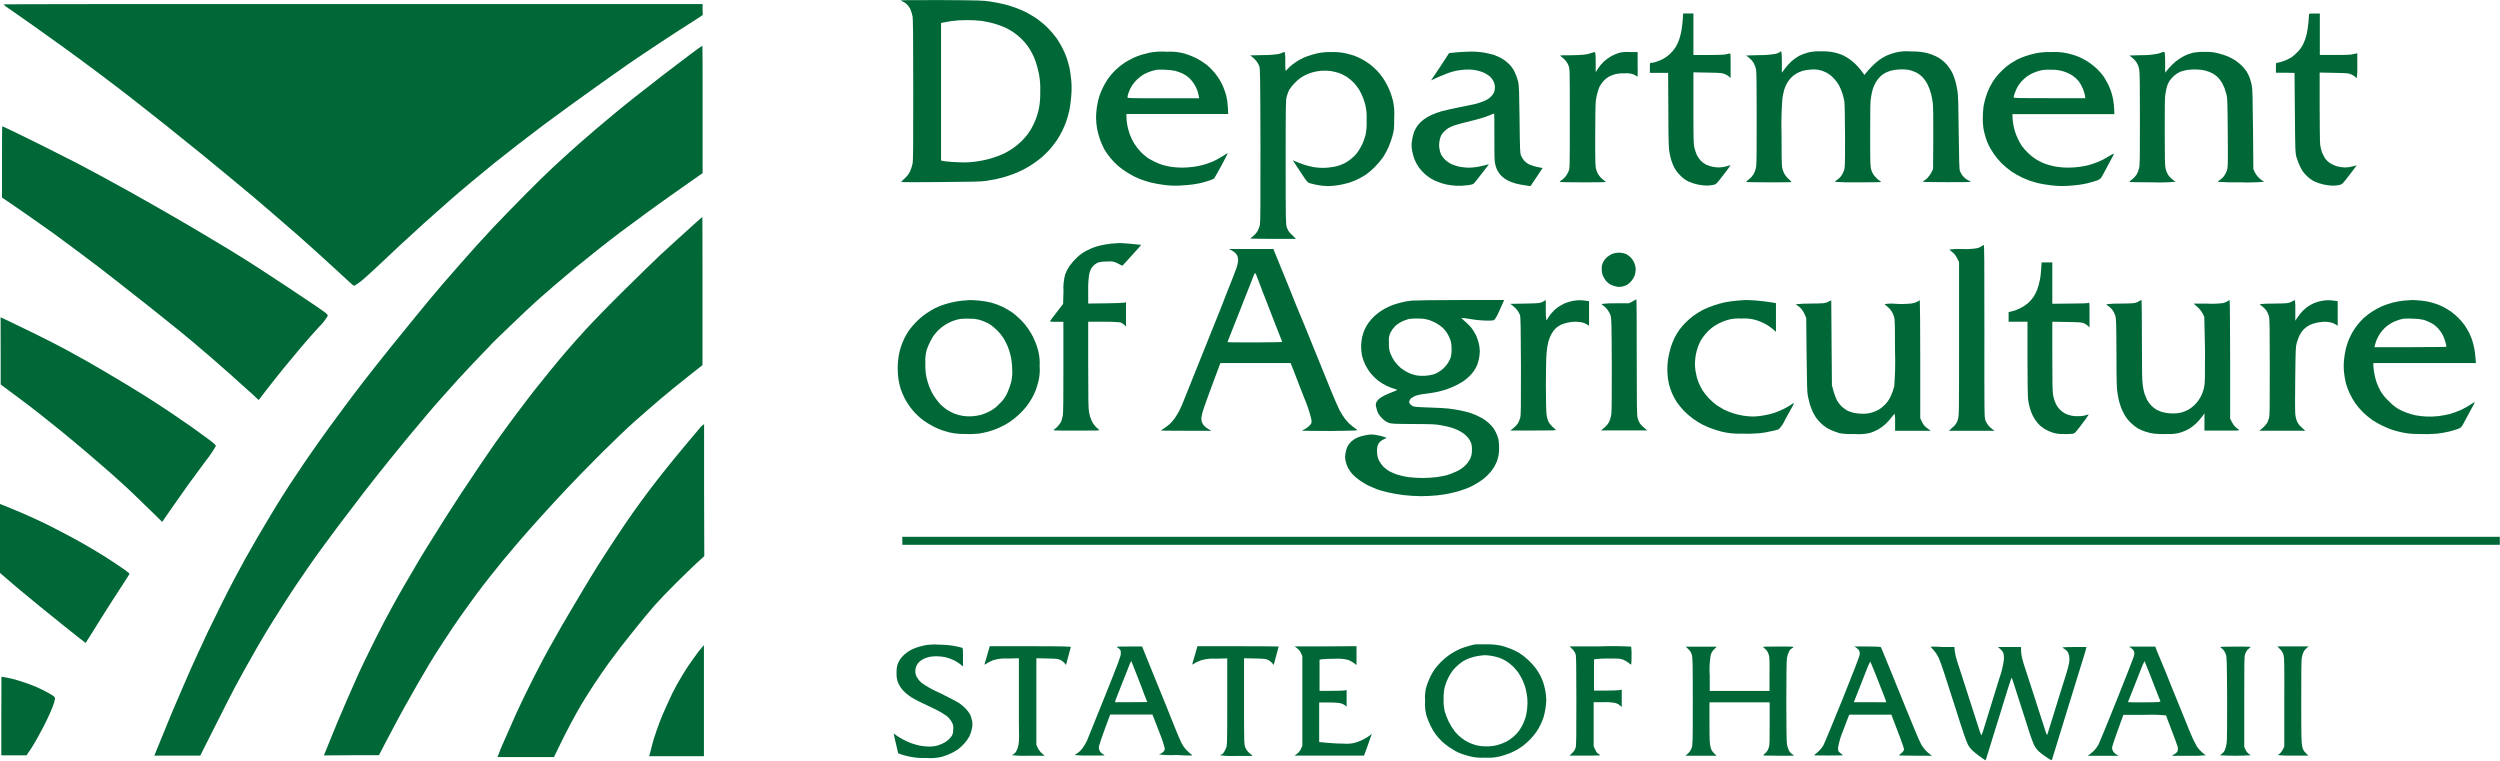<svg width="1120" height="341" viewBox="0 0 1120 341" fill="none" xmlns="http://www.w3.org/2000/svg">
<g clip-path="url(#clip0_516_45274)">
<path fill-rule="evenodd" clip-rule="evenodd" d="M753.902 8.529C753.795 9.867 753.545 12.098 753.349 13.364C753.102 14.842 752.738 16.298 752.26 17.718C751.831 18.904 751.299 20.05 750.672 21.144C749.924 22.259 749.056 23.288 748.084 24.213C747.108 25.112 746.022 25.886 744.854 26.515C744.015 26.907 742.676 27.461 741.873 27.728C741.19 27.951 740.483 28.095 739.767 28.156C739.16 28.156 739.143 28.156 739.143 30.405V32.635H747.317L747.424 49.568C747.424 63.575 747.602 66.858 747.959 68.535C748.173 69.642 748.548 71.158 748.78 71.908C749.127 72.978 749.55 74.021 750.047 75.03C750.768 76.349 751.682 77.552 752.76 78.599C753.81 79.724 755.056 80.649 756.437 81.329C757.802 81.91 759.218 82.364 760.666 82.685C761.989 82.955 763.333 83.11 764.682 83.149C765.659 83.129 766.633 83.022 767.591 82.828C768.894 82.525 768.947 82.471 772.124 78.313C773.909 75.994 775.319 74.067 775.283 74.031C774.677 74.141 774.081 74.295 773.499 74.495C772.394 74.809 771.255 74.983 770.107 75.013C768.039 75.009 765.996 74.546 764.129 73.656C763.347 73.211 762.627 72.665 761.987 72.033C761.275 71.27 760.675 70.411 760.202 69.481C759.734 68.396 759.358 67.274 759.078 66.127C758.703 64.485 758.65 62.094 758.65 48.283V32.403L765.075 32.528C771 32.635 771.589 32.689 772.802 33.224C773.488 33.535 774.135 33.924 774.73 34.384L775.319 34.937V29.334C775.319 24.088 775.319 23.731 774.855 23.981C774.228 24.159 773.59 24.297 772.945 24.392C772.142 24.534 768.59 24.641 765.075 24.641H758.65V6.031H754.045L753.902 8.529Z" fill="#006837"/>
<path fill-rule="evenodd" clip-rule="evenodd" d="M1034.44 6.62C1034.44 6.941 1034.32 8.583 1034.16 10.188C1034 11.794 1033.69 13.989 1033.48 14.935C1033.26 15.88 1032.85 17.236 1032.59 17.968C1032.26 18.815 1031.89 19.643 1031.48 20.448C1030.89 21.438 1030.2 22.36 1029.41 23.196C1028.5 24.161 1027.5 25.029 1026.41 25.783C1025.28 26.456 1024.08 27.012 1022.84 27.443C1021.99 27.751 1021.11 27.978 1020.22 28.121C1019.65 28.121 1019.61 28.121 1019.61 30.351V32.581H1023.79L1027.95 32.671L1028.11 50.514C1028.25 67.786 1028.27 68.357 1028.82 70.409C1029.27 71.902 1029.84 73.357 1030.52 74.763C1031.2 76.252 1032.16 77.596 1033.35 78.724C1034.4 79.777 1035.6 80.656 1036.92 81.329C1038.28 81.927 1039.7 82.388 1041.15 82.703C1042.48 82.978 1043.82 83.139 1045.17 83.185C1046.15 83.174 1047.12 83.066 1048.08 82.864C1049.38 82.525 1049.47 82.417 1052.61 78.314C1054.4 75.994 1055.81 74.085 1055.77 74.049C1055.19 74.161 1054.63 74.316 1054.07 74.513C1052.95 74.837 1051.8 75.011 1050.63 75.03C1049.43 74.996 1048.23 74.828 1047.06 74.531C1045.94 74.201 1044.86 73.721 1043.87 73.103C1043 72.514 1042.24 71.777 1041.63 70.926C1041.09 70.084 1040.63 69.187 1040.26 68.25C1039.9 67.212 1039.63 66.143 1039.46 65.056C1039.31 64.093 1039.21 56.367 1039.21 47.909V32.51L1045.61 32.635C1051.56 32.742 1052.13 32.796 1053.4 33.349C1054.04 33.623 1054.65 33.996 1055.18 34.455C1055.36 34.679 1055.59 34.852 1055.86 34.955C1056.08 33.108 1056.15 31.246 1056.07 29.388V23.821L1055.48 23.999C1055.16 23.999 1054.18 24.285 1053.31 24.427C1052.43 24.57 1048.92 24.659 1045.49 24.624H1039.28V15.345V6.049H1036.91C1034.53 6.031 1034.44 6.049 1034.44 6.62Z" fill="#006837"/>
<path fill-rule="evenodd" clip-rule="evenodd" d="M479.948 36.257C479.774 34.221 479.488 32.196 479.091 30.191C478.787 28.942 478.234 26.997 477.859 25.872C477.346 24.459 476.75 23.077 476.075 21.733C475.308 20.238 474.462 18.784 473.54 17.379C472.287 15.636 470.896 13.995 469.382 12.472C467.78 10.904 466.055 9.466 464.224 8.172C462.85 7.262 460.797 6.049 459.655 5.478C458.513 4.907 456.496 4.033 455.14 3.533C453.784 3.033 451.57 2.32 450.053 1.945C448.536 1.57 445.788 1.017 443.825 0.714C440.505 0.196 438.97 0.143 421.926 0.036C410.129 0.036 403.597 0.036 403.597 0.178C403.597 0.321 403.883 0.5 404.204 0.589C404.86 0.84 405.465 1.209 405.989 1.677C406.719 2.336 407.324 3.122 407.773 3.997C408.207 4.99 408.542 6.024 408.773 7.084C409.058 8.458 409.13 14.935 409.13 40.308C409.13 65.681 409.13 72.14 408.791 73.514C408.521 74.659 408.145 75.776 407.666 76.85C407.083 78.023 406.277 79.072 405.293 79.937C404.712 80.426 404.18 80.97 403.704 81.561C403.704 81.65 411.664 81.668 421.373 81.561C435.847 81.472 439.541 81.382 441.826 81.026C443.343 80.794 445.395 80.437 446.448 80.205C447.501 79.973 449.072 79.58 450.018 79.295C450.964 79.009 452.748 78.421 453.962 77.957C455.176 77.493 457.157 76.636 458.335 76.047C459.512 75.459 461.493 74.263 462.761 73.424C464.202 72.453 465.59 71.404 466.919 70.284C468.181 69.168 469.373 67.977 470.489 66.715C471.434 65.609 472.809 63.807 473.54 62.736C474.447 61.335 475.27 59.882 476.003 58.383C476.628 57.08 477.449 55.135 477.788 54.065C478.127 52.994 478.716 51.049 479.02 49.711C479.407 47.717 479.687 45.704 479.858 43.68C480.121 41.214 480.151 38.729 479.948 36.257ZM465.491 48.337C465.241 49.497 464.795 51.228 464.492 52.156C464.041 53.468 463.504 54.749 462.886 55.992C461.62 58.663 459.878 61.082 457.746 63.129C456.61 64.258 455.386 65.297 454.087 66.234C452.894 67.054 451.654 67.805 450.375 68.482C449.357 68.981 447.787 69.677 446.805 70.016C445.824 70.356 444.11 70.926 442.843 71.283C441.002 71.745 439.137 72.108 437.257 72.372C434.668 72.733 432.05 72.841 429.44 72.693C427.363 72.655 425.289 72.5 423.229 72.229L421.587 71.908V10.313L422.212 10.153C422.551 10.153 424.121 9.778 425.781 9.51C428.145 9.167 430.531 9 432.92 9.011C435.264 8.979 437.607 9.104 439.934 9.385C441.782 9.668 443.612 10.061 445.413 10.563C447.003 11.03 448.565 11.59 450.089 12.24C451.361 12.832 452.589 13.512 453.766 14.274C455.019 15.143 456.212 16.097 457.335 17.129C458.398 18.161 459.383 19.27 460.28 20.448C461.938 22.753 463.233 25.298 464.117 27.996C464.528 29.245 465.134 31.564 465.456 33.135C465.95 35.775 466.142 38.463 466.027 41.146C466.085 43.555 465.906 45.964 465.491 48.337Z" fill="#006837"/>
<path fill-rule="evenodd" clip-rule="evenodd" d="M574.841 23.464C574.266 23.738 573.669 23.965 573.056 24.142C570.697 24.528 568.308 24.707 565.918 24.677L560.028 24.82L561.045 25.534C561.697 26.069 562.295 26.666 562.83 27.318C563.353 27.996 563.785 28.74 564.115 29.53C564.561 30.654 564.597 32.903 564.686 65.003C564.686 90.322 564.686 99.654 564.454 100.689C564.226 101.634 563.891 102.55 563.455 103.419C562.955 104.264 562.315 105.018 561.563 105.649C560.902 106.167 560.242 106.684 560.117 106.809C559.992 106.934 564.525 107.023 570.236 107.023H580.606L578.821 105.239C577.743 104.365 576.938 103.201 576.501 101.884C576.019 100.35 575.983 99.261 575.983 72.621C575.983 46.874 575.983 44.804 576.465 43.234C576.738 42.238 577.09 41.265 577.518 40.325C578.284 39.118 579.188 38.004 580.213 37.007C581.377 35.789 582.719 34.754 584.193 33.938C585.391 33.341 586.632 32.834 587.905 32.421C589.294 32.039 590.716 31.794 592.153 31.689C593.565 31.612 594.981 31.665 596.383 31.85C597.56 32.062 598.722 32.348 599.863 32.706C601.113 33.171 602.31 33.77 603.432 34.491C604.605 35.288 605.694 36.203 606.68 37.221C607.481 38.142 608.215 39.12 608.876 40.147C609.482 41.193 610.018 42.278 610.482 43.395C610.97 44.629 611.381 45.892 611.713 47.177C612.193 49.385 612.367 51.649 612.231 53.904C612.359 56.153 612.191 58.408 611.731 60.613C611.345 62.012 610.85 63.378 610.25 64.699C609.619 66.012 608.873 67.266 608.019 68.446C607.174 69.517 606.204 70.481 605.128 71.319C604.285 71.993 603.383 72.591 602.433 73.103C601.844 73.371 600.916 73.781 600.363 73.996C599.339 74.348 598.289 74.616 597.221 74.799C595.724 75.057 594.208 75.195 592.688 75.209C591.212 75.192 589.738 75.067 588.28 74.834C586.937 74.556 585.609 74.211 584.3 73.799C583.194 73.424 581.605 72.836 580.731 72.461L579.178 71.783L579.642 72.514L582.908 77.493C585.674 81.686 585.728 81.739 587.049 82.15C588.258 82.491 589.485 82.765 590.725 82.971C592.111 83.209 593.513 83.347 594.919 83.381C596.437 83.341 597.952 83.204 599.452 82.971C601.072 82.708 602.675 82.35 604.253 81.9C605.653 81.435 607.024 80.887 608.358 80.258C609.447 79.723 611.053 78.813 611.928 78.242C613.344 77.208 614.675 76.063 615.907 74.816C617.283 73.447 618.537 71.96 619.655 70.373C620.576 68.922 621.393 67.408 622.1 65.841C622.807 64.157 623.403 62.428 623.885 60.667C624.563 58.115 624.599 57.598 624.599 52.53C624.784 49.968 624.579 47.394 623.992 44.893C623.653 43.662 623.153 42.021 622.886 41.325C622.485 40.291 622.032 39.279 621.529 38.291C620.935 37.13 620.273 36.004 619.548 34.919C618.728 33.741 617.822 32.626 616.836 31.582C615.837 30.584 614.782 29.643 613.677 28.763C612.541 27.925 611.348 27.168 610.107 26.497C608.953 25.886 607.761 25.35 606.538 24.891C605.681 24.606 603.932 24.124 602.665 23.838C600.639 23.429 598.573 23.255 596.508 23.321C594.423 23.253 592.338 23.432 590.297 23.856C588.764 24.21 587.251 24.645 585.764 25.159C584.539 25.621 583.347 26.163 582.194 26.782C581.165 27.38 580.169 28.036 579.214 28.745C578.398 29.379 577.628 30.071 576.911 30.815C576.634 31.172 576.31 31.491 575.948 31.761C575.81 30.362 575.762 28.955 575.805 27.55C575.87 26.143 575.804 24.733 575.609 23.339C575.347 23.332 575.087 23.374 574.841 23.464Z" fill="#006837"/>
<path fill-rule="evenodd" clip-rule="evenodd" d="M651.477 23.535L649.157 23.821L645.177 29.941L641.09 36.025L642.197 35.508C642.803 35.205 644.249 34.562 645.409 34.062C646.569 33.563 648.211 32.938 648.979 32.653C649.746 32.367 651.245 31.957 652.155 31.743C653.488 31.479 654.835 31.295 656.189 31.19C657.642 31.099 659.1 31.147 660.544 31.333C661.822 31.552 663.077 31.892 664.292 32.349C665.379 32.804 666.4 33.404 667.326 34.134C668.071 34.8 668.677 35.606 669.11 36.507C669.509 37.337 669.722 38.245 669.735 39.166C669.718 39.985 669.555 40.795 669.253 41.557C668.819 42.349 668.251 43.062 667.575 43.662C666.553 44.474 665.4 45.108 664.167 45.536C662.997 45.973 661.806 46.348 660.597 46.66L653.994 48.016C651.049 48.587 647.444 49.408 645.962 49.8C644.389 50.264 642.845 50.824 641.34 51.477C640.086 52.058 638.891 52.757 637.77 53.565C636.819 54.307 635.951 55.151 635.183 56.081C634.532 56.982 633.981 57.951 633.541 58.972C633.102 60.223 632.786 61.514 632.595 62.826C632.327 64.3 632.327 65.811 632.595 67.286C632.833 68.698 633.203 70.084 633.701 71.426C634.238 72.73 634.92 73.969 635.736 75.12C636.548 76.182 637.456 77.168 638.449 78.064C640.172 79.566 642.156 80.739 644.303 81.525C645.463 81.982 646.657 82.352 647.872 82.632C648.925 82.846 650.781 83.095 652.013 83.203C653.698 83.298 655.389 83.238 657.063 83.024C659.526 82.721 659.955 82.596 660.472 81.989C660.99 81.382 662.453 79.598 664.042 77.493C665.63 75.387 667.058 73.638 667.022 73.603C666.554 73.661 666.093 73.769 665.648 73.924C664.934 74.138 663.381 74.495 662.221 74.709C660.861 74.959 659.482 75.096 658.099 75.12C656.758 75.094 655.422 74.969 654.101 74.745C652.83 74.474 651.587 74.086 650.388 73.585C649.317 73.079 648.33 72.411 647.462 71.604C646.773 70.941 646.174 70.191 645.677 69.374C645.287 68.504 645.017 67.586 644.874 66.644C644.678 65.534 644.678 64.399 644.874 63.29C645.009 62.379 645.267 61.49 645.641 60.649C646.05 59.952 646.555 59.315 647.14 58.758C647.7 58.245 648.296 57.773 648.925 57.348C649.72 56.923 650.543 56.553 651.388 56.242C652.316 55.903 654.832 55.189 656.974 54.689C659.116 54.19 661.954 53.44 663.256 53.066C664.559 52.691 666.433 52.031 667.415 51.62C668.396 51.21 669.199 50.871 669.342 50.871C669.485 50.871 669.485 55.653 669.485 61.487C669.485 70.944 669.485 72.318 669.967 73.978C670.367 75.744 671.244 77.367 672.501 78.67C673.059 79.208 673.655 79.703 674.286 80.151C675.211 80.751 676.198 81.248 677.231 81.632C678.463 82.076 679.728 82.422 681.014 82.667C682.121 82.864 683.62 83.095 684.352 83.203L685.69 83.363L688.385 79.331L691.08 75.28L688.849 74.834C687.582 74.581 686.344 74.198 685.155 73.692C684.263 73.245 683.459 72.641 682.781 71.908C682.213 71.216 681.744 70.447 681.389 69.624C680.979 68.518 680.907 66.84 680.765 53.565C680.622 41.075 680.532 38.47 680.158 36.685C679.788 35.208 679.28 33.768 678.641 32.385C677.985 31.002 677.098 29.741 676.017 28.656C675.035 27.705 673.945 26.872 672.769 26.176C671.732 25.6 670.652 25.105 669.539 24.695C668.126 24.263 666.69 23.911 665.237 23.642C662.83 23.21 660.382 23.042 657.938 23.142C655.886 23.214 652.744 23.374 651.477 23.535Z" fill="#006837"/>
<path fill-rule="evenodd" clip-rule="evenodd" d="M712.997 23.714C711.976 24.105 710.908 24.357 709.82 24.463C708.588 24.624 705.555 24.748 703.074 24.766C698.79 24.766 698.612 24.766 699.237 25.212C699.874 25.672 700.471 26.186 701.021 26.747C701.746 27.51 702.316 28.407 702.699 29.388C703.27 30.94 703.27 30.958 703.27 53.101C703.27 74.513 703.27 75.334 702.753 76.636C702.409 77.478 701.966 78.274 701.432 79.01C700.906 79.632 700.307 80.189 699.647 80.669C699.276 80.87 698.953 81.15 698.701 81.49C698.701 81.597 703.341 81.686 709.017 81.686C714.692 81.686 719.35 81.686 719.35 81.472C719.35 81.258 719.029 81.079 718.654 80.883C717.996 80.409 717.397 79.858 716.87 79.241C716.083 78.38 715.509 77.348 715.192 76.226C714.674 74.602 714.657 73.799 714.657 60.774C714.657 53.048 714.782 46.214 714.924 45.179C715.067 44.144 715.371 42.627 715.603 41.753C715.855 40.768 716.177 39.802 716.566 38.862C717.058 37.944 717.657 37.088 718.351 36.311C719.028 35.565 719.809 34.922 720.671 34.402C721.538 33.947 722.447 33.577 723.384 33.295C724.821 32.954 726.298 32.804 727.774 32.849C729.112 32.735 730.458 32.887 731.736 33.295C732.279 33.524 732.789 33.824 733.253 34.188C733.717 34.598 733.735 34.402 733.664 28.959V23.321H730.202C728.501 23.154 726.784 23.293 725.133 23.732C723.984 24.131 722.868 24.62 721.795 25.195C720.662 25.862 719.593 26.633 718.601 27.496C717.625 28.429 716.751 29.464 715.995 30.583L714.871 32.367V27.835C714.871 24.445 714.71 23.321 714.478 23.339C713.969 23.392 713.47 23.518 712.997 23.714Z" fill="#006837"/>
<path fill-rule="evenodd" clip-rule="evenodd" d="M797.235 23.446C796.676 23.756 796.075 23.984 795.45 24.124C793.033 24.53 790.584 24.721 788.133 24.695L782.226 24.873L783.493 25.801C784.306 26.454 785.011 27.23 785.581 28.103C786.082 29.006 786.46 29.972 786.705 30.976C786.919 32.029 787.009 38.63 786.991 53.066C786.991 68.66 786.991 74.031 786.652 75.245C786.431 76.236 786.071 77.191 785.581 78.082C785.042 78.935 784.36 79.69 783.564 80.312C783.071 80.634 782.631 81.031 782.261 81.49C782.261 81.597 786.83 81.686 792.434 81.686C798.038 81.686 802.607 81.686 802.607 81.525C802.212 81.026 801.763 80.571 801.269 80.169C800.496 79.475 799.84 78.662 799.323 77.76C798.925 76.928 798.619 76.055 798.413 75.155C798.217 74.228 798.11 69.267 798.128 60.256C797.971 54.9 798.096 49.54 798.502 44.197C798.687 42.892 798.95 41.6 799.288 40.325C799.589 39.395 799.959 38.489 800.394 37.613C800.919 36.626 801.567 35.709 802.322 34.883C803.074 34.133 803.913 33.474 804.82 32.921C805.707 32.445 806.632 32.045 807.587 31.725C808.73 31.448 809.894 31.263 811.067 31.172C813.432 30.895 815.827 31.317 817.956 32.385C819.172 33.008 820.281 33.821 821.24 34.794C822.202 35.762 823.046 36.84 823.756 38.006C824.381 39.215 824.918 40.467 825.362 41.753C825.757 43.004 826.067 44.279 826.29 45.571C826.415 46.517 826.558 53.511 826.576 61.131C826.576 74.495 826.576 75.013 826.076 76.494C825.739 77.404 825.276 78.262 824.702 79.045C824.186 79.662 823.585 80.203 822.917 80.651C822.418 80.954 822.007 81.311 822.007 81.454C825.44 81.705 828.882 81.782 832.323 81.686C837.998 81.686 842.639 81.686 842.639 81.472C842.639 81.258 842.335 81.079 841.942 80.883C841.281 80.413 840.681 79.862 840.158 79.241C839.334 78.391 838.722 77.357 838.373 76.226C837.873 74.602 837.838 73.799 837.838 60.167C837.838 48.712 837.838 45.411 838.248 43.395C838.444 42.103 838.731 40.828 839.105 39.576C839.464 38.615 839.9 37.684 840.408 36.793C840.966 35.858 841.644 35 842.424 34.241C843.052 33.658 843.74 33.144 844.477 32.706C845.227 32.35 845.995 32.034 846.779 31.761C848.045 31.416 849.342 31.201 850.652 31.118C852.015 31.032 853.382 31.068 854.739 31.225C855.907 31.458 857.045 31.823 858.13 32.314C859.283 32.863 860.333 33.605 861.235 34.509C862.171 35.527 862.963 36.667 863.591 37.899C864.205 39.185 864.707 40.523 865.09 41.896C865.376 43.02 865.733 44.911 865.893 46.107C866.054 47.302 866.161 53.244 866.108 61.987L866.018 75.691L865.322 77.136C864.85 78.071 864.249 78.936 863.538 79.705C863.06 80.204 862.513 80.631 861.913 80.972C861.628 81.061 861.414 81.24 861.414 81.383C861.414 81.525 865.679 81.615 872.122 81.615C878.226 81.615 882.83 81.615 882.83 81.383C882.83 81.151 882.545 81.079 882.206 80.99C881.613 80.765 881.063 80.439 880.582 80.026C879.977 79.558 879.442 79.005 878.993 78.385C878.629 77.818 878.312 77.221 878.047 76.601C877.762 75.869 877.655 72.265 877.512 59.453C877.369 46.642 877.262 42.699 876.941 40.736C876.709 39.362 876.352 37.578 876.138 36.793C875.924 36.008 875.602 35.008 875.424 34.544C875.245 34.08 874.924 33.349 874.692 32.76C874.266 31.929 873.789 31.124 873.264 30.351C871.76 28.159 869.712 26.394 867.321 25.23C866.042 24.637 864.717 24.147 863.359 23.767C861.067 23.233 858.715 22.999 856.363 23.071C853.975 22.817 851.562 22.968 849.224 23.517C847.889 23.882 846.578 24.329 845.298 24.855C844.138 25.419 843.022 26.069 841.96 26.8C840.723 27.739 839.559 28.771 838.48 29.887C837.588 30.789 836.742 31.736 835.946 32.724L835.268 33.599L834.054 31.921C833.171 30.758 832.205 29.661 831.163 28.638C830.164 27.691 829.089 26.825 827.95 26.051C827.058 25.499 826.134 24.998 825.184 24.552C824.085 24.129 822.958 23.783 821.811 23.517C819.853 23.097 817.851 22.923 815.85 23C813.847 22.9 811.839 23.086 809.889 23.553C808.562 23.921 807.271 24.411 806.034 25.016C804.832 25.69 803.701 26.485 802.661 27.389C801.571 28.41 800.568 29.52 799.662 30.708L798.27 32.581V27.782C798.27 24.213 798.11 23 797.86 23C797.731 23.029 797.61 23.084 797.503 23.16C797.396 23.237 797.305 23.334 797.235 23.446Z" fill="#006837"/>
<path fill-rule="evenodd" clip-rule="evenodd" d="M968.676 23.41C967.995 23.698 967.291 23.925 966.57 24.088C964.216 24.529 961.825 24.739 959.431 24.713L953.934 24.873L955.183 25.801C955.996 26.454 956.701 27.23 957.272 28.103C957.837 29.097 958.218 30.185 958.396 31.315C958.61 32.599 958.699 39.291 958.681 53.405C958.681 69.196 958.681 74.013 958.325 75.28C958.094 76.269 957.733 77.223 957.254 78.117C956.715 78.955 956.039 79.697 955.255 80.312C954.762 80.634 954.322 81.031 953.952 81.49C953.952 81.597 958.574 81.686 964.25 81.686C967.69 81.814 971.135 81.731 974.565 81.436C974.565 81.275 974.565 81.168 974.351 81.168C973.864 80.909 973.414 80.585 973.013 80.205C972.341 79.619 971.741 78.954 971.228 78.224C970.762 77.39 970.413 76.496 970.193 75.566C969.872 74.21 969.8 71.194 969.8 58.882C969.8 47.159 969.8 43.377 970.175 41.61C970.35 40.487 970.607 39.378 970.943 38.291C971.228 37.553 971.581 36.842 971.995 36.168C972.582 35.341 973.258 34.581 974.012 33.902C974.85 33.168 975.795 32.566 976.814 32.118C977.917 31.759 979.045 31.478 980.187 31.279C981.656 31.107 983.137 31.065 984.613 31.154C986.897 31.217 989.136 31.797 991.163 32.849C991.947 33.289 992.683 33.809 993.359 34.402C994.101 35.126 994.749 35.941 995.286 36.828C995.771 37.688 996.206 38.576 996.589 39.487C996.821 40.147 997.231 41.45 997.481 42.395C997.874 43.894 997.945 46.071 998.035 59.56C998.142 74.459 998.124 75.066 997.606 76.494C997.276 77.394 996.825 78.246 996.268 79.027C995.751 79.644 995.15 80.184 994.483 80.633C993.983 80.936 993.573 81.293 993.573 81.436C997.011 81.694 1000.46 81.777 1003.91 81.686C1007.35 81.814 1010.79 81.731 1014.22 81.436C1014.22 81.365 1014.19 81.297 1014.14 81.247C1014.09 81.197 1014.03 81.168 1013.95 81.168C1013.29 80.819 1012.69 80.367 1012.17 79.83C1011.34 79.054 1010.66 78.143 1010.13 77.136L1009.51 75.762L1009.35 57.919C1009.21 42.841 1009.12 39.683 1008.76 38.059C1008.51 36.911 1008.19 35.779 1007.8 34.669C1007.4 33.697 1006.92 32.76 1006.37 31.868C1005.68 30.881 1004.9 29.966 1004.03 29.138C1003.13 28.311 1002.16 27.559 1001.14 26.89C1000.16 26.291 999.15 25.755 998.106 25.284C996.729 24.731 995.316 24.272 993.876 23.91C991.822 23.368 989.698 23.146 987.576 23.25C985.781 23.199 983.986 23.342 982.222 23.678C980.998 24.02 979.804 24.461 978.652 24.998C977.299 25.691 976.015 26.509 974.815 27.443C973.596 28.454 972.467 29.571 971.442 30.779L969.979 32.564V27.907C969.979 24.338 969.818 23.232 969.586 23.25C969.274 23.228 968.962 23.283 968.676 23.41Z" fill="#006837"/>
<path fill-rule="evenodd" clip-rule="evenodd" d="M549.48 68.874C549.159 69.106 547.927 69.874 546.767 70.57C545.489 71.333 544.159 72.007 542.787 72.586C541.77 72.996 540.164 73.549 539.218 73.817C537.802 74.197 536.366 74.495 534.917 74.709C533.142 74.949 531.353 75.081 529.562 75.102C527.896 75.089 526.232 74.964 524.583 74.727C523.405 74.513 521.745 74.156 520.871 73.906C519.647 73.512 518.454 73.029 517.301 72.461C516.183 71.933 515.099 71.337 514.053 70.677C512.991 69.876 511.989 69 511.055 68.054C509.923 66.861 508.912 65.558 508.039 64.164C507.295 62.87 506.651 61.522 506.111 60.131C505.657 58.795 505.293 57.43 505.022 56.045C504.808 54.867 504.683 53.674 504.648 52.477V51.085H550.229L550.087 48.123C550.007 46.406 549.78 44.698 549.409 43.02C549.029 41.65 548.57 40.304 548.034 38.987C547.556 37.866 547.007 36.775 546.392 35.722C545.695 34.629 544.938 33.575 544.126 32.564C543.051 31.264 541.856 30.07 540.556 28.995C539.054 27.851 537.453 26.842 535.773 25.98C534.105 25.169 532.374 24.494 530.598 23.963C528.009 23.278 525.328 23.013 522.655 23.178C520.138 22.992 517.608 23.123 515.124 23.571C513.946 23.838 512.286 24.267 511.412 24.517C510.198 24.903 509.006 25.356 507.842 25.872C506.431 26.554 505.061 27.317 503.737 28.157C502.304 29.124 500.955 30.21 499.704 31.404C498.583 32.516 497.545 33.708 496.599 34.973C495.755 36.195 494.992 37.47 494.314 38.791C493.632 40.15 493.036 41.55 492.529 42.984C492.092 44.493 491.734 46.023 491.459 47.57C491.19 49.246 491.047 50.94 491.03 52.637C491.055 54.433 491.228 56.223 491.548 57.99C491.905 59.687 492.382 61.357 492.976 62.986C493.498 64.332 494.094 65.649 494.76 66.93C495.575 68.265 496.475 69.547 497.455 70.766C498.549 72.076 499.742 73.298 501.025 74.424C502.164 75.36 503.355 76.23 504.594 77.029C505.54 77.653 507.093 78.528 508.021 79.009C508.949 79.491 510.502 80.151 511.43 80.49C512.358 80.829 514.196 81.4 515.534 81.757C517.512 82.229 519.514 82.592 521.531 82.846C523.897 83.163 526.287 83.259 528.67 83.131C530.633 83.042 533.31 82.792 534.631 82.596C535.952 82.4 537.612 82.078 538.325 81.9C539.039 81.722 540.556 81.293 541.645 80.919C542.445 80.697 543.212 80.373 543.929 79.955C544.09 79.795 545.464 77.35 546.963 74.602C548.463 71.854 549.801 69.249 549.908 68.964C550.015 68.678 550.051 68.464 549.48 68.874ZM505.647 41.414C506.038 40.307 506.553 39.247 507.182 38.256C507.881 37.258 508.669 36.326 509.538 35.472C510.428 34.646 511.403 33.916 512.447 33.295C513.506 32.734 514.611 32.262 515.749 31.886C516.615 31.619 517.498 31.404 518.39 31.243C519.626 31.173 520.866 31.173 522.102 31.243C523.607 31.292 525.106 31.465 526.582 31.761C527.718 32.086 528.828 32.498 529.901 32.992C530.918 33.517 531.87 34.158 532.739 34.901C533.554 35.704 534.283 36.589 534.917 37.542C535.492 38.459 535.982 39.426 536.38 40.433C536.647 41.246 536.867 42.074 537.04 42.913L537.219 44.019H521.156C505.879 44.019 505.094 44.019 505.094 43.555C505.197 42.823 505.383 42.105 505.647 41.414Z" fill="#006837"/>
<path fill-rule="evenodd" clip-rule="evenodd" d="M944.868 69.945C943.346 70.914 941.746 71.755 940.085 72.461C938.701 73.025 937.289 73.52 935.855 73.942C934.963 74.174 933.142 74.531 931.839 74.727C930.064 74.962 928.276 75.087 926.485 75.102C924.759 75.092 923.035 74.961 921.327 74.709C919.995 74.471 918.678 74.155 917.383 73.763C914.014 72.74 910.949 70.901 908.46 68.411C907.449 67.451 906.528 66.399 905.711 65.27C905.038 64.227 904.441 63.135 903.926 62.005C902.9 59.844 902.208 57.54 901.874 55.171C901.721 54.184 901.625 53.189 901.588 52.191V51.138H924.415H947.242L947.152 48.765C947.083 47.305 946.922 45.851 946.671 44.411C946.438 43.323 946.01 41.735 945.725 40.843C945.332 39.763 944.885 38.703 944.386 37.667C943.94 36.81 943.101 35.383 942.601 34.509C941.722 33.282 940.743 32.13 939.674 31.065C938.564 29.992 937.37 29.007 936.105 28.121C935.064 27.425 933.986 26.788 932.875 26.212C931.856 25.701 930.807 25.254 929.734 24.873C928.895 24.57 927.163 24.106 925.896 23.821C923.63 23.367 921.316 23.199 919.007 23.321C916.68 23.242 914.352 23.422 912.065 23.856C910.471 24.203 908.898 24.637 907.353 25.159C906.042 25.614 904.76 26.15 903.516 26.765C902.695 27.229 901.356 28.014 900.553 28.549C899.356 29.392 898.223 30.323 897.162 31.333C896.001 32.448 894.916 33.641 893.914 34.901C892.987 36.21 892.152 37.581 891.415 39.005C890.715 40.46 890.119 41.962 889.631 43.502C889.274 44.661 888.828 46.499 888.631 47.588C888.404 49.363 888.291 51.151 888.292 52.941C888.256 54.801 888.412 56.661 888.756 58.49C889.024 59.65 889.452 61.255 889.72 62.058C890.064 63.093 890.469 64.106 890.934 65.092C891.613 66.393 892.363 67.656 893.182 68.874C894.244 70.41 895.438 71.849 896.752 73.175C898.124 74.506 899.598 75.73 901.16 76.833C902.599 77.796 904.102 78.66 905.658 79.42C906.853 79.973 908.585 80.687 909.495 81.008C910.405 81.329 912.136 81.811 913.296 82.096C914.456 82.382 916.973 82.792 918.9 83.024C921.196 83.317 923.513 83.407 925.825 83.292C927.717 83.203 930.34 82.953 931.643 82.756C932.946 82.56 934.624 82.239 935.355 82.061C936.087 81.882 937.586 81.436 938.728 81.079C939.692 80.898 940.577 80.424 941.263 79.723C941.531 79.349 942.494 77.6 943.404 75.869C944.315 74.138 945.528 71.854 946.099 70.837C946.481 70.175 946.821 69.49 947.117 68.785C946.325 69.085 945.571 69.474 944.868 69.945ZM902.677 41.539C903.052 40.523 903.505 39.539 904.033 38.595C904.561 37.772 905.159 36.996 905.818 36.275C906.582 35.48 907.412 34.752 908.299 34.098C909.369 33.364 910.526 32.765 911.743 32.314C912.804 31.927 913.889 31.611 914.992 31.368C916.444 31.212 917.906 31.17 919.364 31.243C921.132 31.226 922.891 31.491 924.576 32.028C925.927 32.453 927.217 33.053 928.413 33.813C929.424 34.514 930.347 35.335 931.161 36.257C931.921 37.272 932.556 38.374 933.053 39.54C933.486 40.571 933.82 41.641 934.053 42.734L934.231 43.983H918.169C904.319 43.983 902.106 43.983 902.106 43.609C902.232 42.902 902.423 42.21 902.677 41.539Z" fill="#006837"/>
<path fill-rule="evenodd" clip-rule="evenodd" d="M497.813 109.146C496.078 109.346 494.356 109.644 492.655 110.039C490.8 110.501 489.004 111.171 487.301 112.037C485.511 112.867 483.875 113.995 482.464 115.374C481.204 116.569 480.062 117.884 479.055 119.299C478.281 120.464 477.646 121.715 477.163 123.028C476.543 125.457 476.297 127.966 476.432 130.469L476.271 136.143L473.291 140.015C471.649 142.138 470.31 143.958 470.31 144.03C471.315 144.167 472.33 144.215 473.344 144.173H476.396V164.389C476.396 178.199 476.396 185.14 476.093 186.336C475.937 187.267 475.673 188.177 475.307 189.048C474.897 189.767 474.4 190.432 473.826 191.029C473.311 191.553 472.756 192.036 472.166 192.474C471.541 192.884 472.166 192.92 482.214 192.92C491.762 192.92 492.923 192.92 492.405 192.545C491.887 192.171 491.423 191.707 490.888 191.189C490.166 190.428 489.564 189.562 489.103 188.62C488.549 187.388 488.148 186.094 487.907 184.766C487.586 182.981 487.515 179.163 487.515 163.354V144.137H494.19C496.751 144.085 499.313 144.174 501.864 144.405C502.528 144.639 503.136 145.01 503.649 145.493L504.452 146.278V135.376L503.72 135.59C503.31 135.697 499.508 135.84 495.243 135.893L487.515 135.983V130.63C487.447 128.155 487.572 125.68 487.89 123.225C488.074 122.218 488.392 121.239 488.835 120.316C489.251 119.703 489.736 119.14 490.281 118.639C490.851 118.161 491.496 117.782 492.191 117.515C493.485 117.231 494.81 117.111 496.135 117.158C497.802 116.909 499.504 117.243 500.954 118.104L502.828 119.067L504.773 116.944L508.985 112.287C509.779 111.469 510.524 110.605 511.216 109.7C511.216 109.7 509.181 109.45 506.808 109.236C504.434 109.022 501.989 108.879 501.453 108.879C500.918 108.879 499.205 109.022 497.813 109.146Z" fill="#006837"/>
<path fill-rule="evenodd" clip-rule="evenodd" d="M887.899 110.235C887.289 110.641 886.621 110.954 885.918 111.163C883.609 111.559 881.261 111.69 878.922 111.555C877.057 111.473 875.188 111.551 873.336 111.787C873.715 112.215 874.147 112.592 874.621 112.911C875.528 113.64 876.255 114.568 876.745 115.624L877.655 117.408V151.72C877.655 185.961 877.655 186.015 877.155 187.853C876.818 189.232 876.026 190.458 874.906 191.332L873.122 192.991H893.575L892.504 192.224C891.847 191.728 891.248 191.159 890.719 190.529C890.215 189.857 889.795 189.126 889.47 188.352C888.988 187.121 888.97 185.783 889.006 148.383C889.006 116.997 889.006 109.7 888.684 109.7C888.387 109.819 888.119 110.001 887.899 110.235Z" fill="#006837"/>
<path fill-rule="evenodd" clip-rule="evenodd" d="M723.705 113.322C723.018 113.483 722.349 113.71 721.706 114C721.084 114.362 720.487 114.768 719.921 115.213C719.245 115.815 718.682 116.534 718.262 117.336C717.75 118.307 717.515 119.4 717.583 120.495C717.54 121.586 717.747 122.673 718.19 123.671C718.555 124.46 719.003 125.208 719.529 125.901C720.057 126.47 720.657 126.968 721.313 127.382C722.155 127.815 723.049 128.139 723.973 128.346C724.926 128.596 725.928 128.596 726.882 128.346C727.659 128.165 728.409 127.883 729.113 127.507C729.774 127.029 730.373 126.472 730.897 125.848C731.52 125.095 732.014 124.245 732.361 123.332C732.626 122.475 732.776 121.587 732.807 120.691C732.762 119.764 732.576 118.849 732.254 117.979C731.885 117.053 731.353 116.201 730.683 115.463C730.078 114.851 729.394 114.323 728.649 113.893C727.865 113.551 727.035 113.328 726.186 113.233C725.358 113.166 724.526 113.196 723.705 113.322Z" fill="#006837"/>
<path fill-rule="evenodd" clip-rule="evenodd" d="M914.545 118.924C914.545 119.692 914.385 120.869 914.367 121.565C914.285 122.859 914.118 124.147 913.867 125.419C913.563 126.922 913.151 128.401 912.635 129.844C912.188 130.949 911.645 132.011 911.011 133.02C910.306 134.018 909.498 134.938 908.602 135.768C907.51 136.687 906.312 137.472 905.033 138.106C903.887 138.662 902.692 139.11 901.463 139.444L899.857 139.801V144.137H908.316V160.588C908.316 170.723 908.424 177.842 908.602 179.109C908.792 180.397 909.06 181.672 909.405 182.928C909.779 184.153 910.251 185.346 910.815 186.496C911.438 187.663 912.186 188.758 913.046 189.762C913.869 190.658 914.805 191.444 915.83 192.099C916.881 192.705 917.979 193.224 919.114 193.651C920.747 194.223 922.471 194.489 924.201 194.437C925.653 194.51 927.108 194.475 928.555 194.329C929.537 194.115 929.858 193.776 932.749 189.922C933.839 188.558 934.852 187.134 935.783 185.658C935.345 185.701 934.917 185.816 934.516 185.997C933.358 186.337 932.153 186.487 930.947 186.443C929.495 186.509 928.043 186.31 926.663 185.854C925.414 185.473 924.267 184.814 923.308 183.927C922.368 183.102 921.598 182.102 921.042 180.983C920.499 179.801 920.092 178.562 919.828 177.289C919.507 175.505 919.435 172.365 919.435 159.66V144.137L925.985 144.244C931.536 144.333 932.696 144.404 933.588 144.815C934.241 145.104 934.844 145.495 935.373 145.975L936.105 146.67V141.05C936.105 135.697 936.105 135.447 935.641 135.697C935.177 135.947 931.643 135.947 927.306 136L919.435 136.089V117.55H914.67L914.545 118.924Z" fill="#006837"/>
<path fill-rule="evenodd" clip-rule="evenodd" d="M607.894 192.474C607.537 192.224 606.52 191.475 605.663 190.814C604.55 189.922 603.544 188.904 602.665 187.781C601.708 186.475 600.844 185.103 600.077 183.677C599.434 182.41 597.775 178.628 596.4 175.237C595.026 171.847 593.384 167.779 592.724 166.191C592.064 164.603 590.297 160.196 588.762 156.431L584.496 145.921C583.657 143.887 582.087 140.033 580.927 137.357L577.357 128.435C576.429 126.187 574.645 121.797 573.378 118.675C572.11 115.552 570.932 112.679 570.772 112.287L570.486 111.555H550.587L551.64 112.108C552.238 112.423 552.806 112.793 553.335 113.215C553.745 113.625 554.083 114.101 554.334 114.624C554.563 115.272 554.684 115.954 554.691 116.641C554.596 117.735 554.368 118.813 554.013 119.852C553.638 120.977 551.907 125.473 550.14 129.827L546.571 138.962C546.321 139.605 542.894 148.152 538.95 157.93L530.544 178.895C529.866 180.68 528.92 182.839 528.42 183.802C527.805 184.999 527.113 186.155 526.35 187.264C525.682 188.216 524.929 189.106 524.101 189.922C523.295 190.614 522.449 191.258 521.567 191.849C521.049 192.156 520.559 192.508 520.104 192.902C520.104 192.902 525.208 192.991 531.419 192.991H542.734L541.377 192.224C540.63 191.79 539.946 191.256 539.343 190.636C538.921 190.099 538.589 189.496 538.361 188.852C538.211 188.185 538.174 187.497 538.254 186.818C538.361 186.282 538.575 185.247 538.772 184.516C538.968 183.784 540.2 180.234 541.538 176.611C542.877 172.989 544.126 169.599 544.322 169.099L545.714 165.406L546.732 162.64H578.196L579.446 165.798C580.142 167.583 582.194 172.936 584.032 177.646C585.486 180.972 586.651 184.416 587.512 187.942C587.655 189.494 587.62 189.601 586.781 190.547C586.162 191.208 585.439 191.763 584.639 192.188C584.177 192.383 583.744 192.641 583.354 192.956C583.354 192.956 589.047 193.081 595.99 193.081C607.894 192.92 608.519 192.902 607.894 192.474ZM562.277 153.397C555.495 153.397 549.944 153.397 549.944 153.255C549.944 153.112 550.854 150.846 551.943 148.062L555.37 139.426C556.137 137.464 557.297 134.502 557.958 132.842L560.349 126.776L561.83 122.993C561.991 122.6 562.223 122.315 562.348 122.404C562.582 122.651 562.754 122.951 562.848 123.278C563.008 123.671 563.437 124.777 563.794 125.723C564.151 126.668 564.989 128.792 565.578 130.469L567.738 136C568.273 137.374 569.29 139.979 569.987 141.799L572.771 148.937C573.609 151.042 574.323 152.916 574.413 153.094C574.502 153.273 572.003 153.397 562.277 153.397Z" fill="#006837"/>
<path fill-rule="evenodd" clip-rule="evenodd" d="M731.326 135.055L729.737 135.875H723.598C721.541 135.823 719.482 135.924 717.44 136.179C717.44 136.304 717.869 136.66 718.369 136.964C719.048 137.468 719.649 138.069 720.153 138.748C720.727 139.524 721.19 140.377 721.528 141.282C721.938 142.513 721.992 144.583 722.081 163.068C722.081 177.432 722.081 184.123 721.867 185.586C721.696 186.733 721.385 187.853 720.939 188.923C720.531 189.664 720.027 190.349 719.439 190.957C718.957 191.403 718.261 192.01 717.904 192.295L717.244 192.831H738.054L736.715 191.778C735.946 191.164 735.257 190.457 734.663 189.672C734.19 188.871 733.836 188.006 733.61 187.103C733.324 185.89 733.253 180.555 733.253 159.821C733.253 145.546 733.253 134.073 733.057 134.091C732.463 134.381 731.885 134.702 731.326 135.055Z" fill="#006837"/>
<path fill-rule="evenodd" clip-rule="evenodd" d="M691.116 135.215C689.831 135.84 689.563 135.876 683.192 136.001L676.606 136.125L677.909 137.142C678.67 137.74 679.348 138.436 679.926 139.212C680.349 139.85 680.702 140.532 680.979 141.246C681.228 141.96 681.335 147.509 681.389 163.907C681.389 182.518 681.389 185.854 681.068 187.103C680.832 188.011 680.472 188.882 679.997 189.691C679.432 190.493 678.753 191.208 677.98 191.814L676.642 192.867H687.047C696.345 192.867 697.398 192.867 696.934 192.456C696.366 192.005 695.824 191.522 695.31 191.011C694.66 190.379 694.112 189.651 693.686 188.852C693.291 187.884 693.016 186.871 692.865 185.836C692.686 184.659 692.561 179.645 692.561 172.704C692.561 166.512 692.686 160.017 692.847 158.251C692.997 156.503 693.272 154.768 693.668 153.059C694.025 151.822 694.509 150.626 695.114 149.49C695.652 148.551 696.319 147.692 697.095 146.938C697.805 146.356 698.577 145.853 699.397 145.439C700.347 145.038 701.333 144.728 702.342 144.512C703.454 144.293 704.582 144.168 705.715 144.137C706.715 144.144 707.712 144.239 708.695 144.422C709.488 144.607 710.247 144.914 710.944 145.332L711.89 145.975V134.93L711.016 134.805L708.57 134.519C707.334 134.454 706.094 134.532 704.876 134.751C703.618 134.976 702.386 135.329 701.2 135.804C700.078 136.314 698.998 136.911 697.969 137.589C696.9 138.38 695.924 139.289 695.06 140.301C694.441 141.038 693.886 141.825 693.4 142.656C693.186 143.138 692.901 143.513 692.793 143.513C692.55 142.015 692.455 140.497 692.508 138.98V134.43L691.116 135.215Z" fill="#006837"/>
<path fill-rule="evenodd" clip-rule="evenodd" d="M777.764 134.716C776.318 134.841 774.052 135.18 772.731 135.447C771.41 135.715 769.161 136.339 767.841 136.803C766.179 137.367 764.552 138.029 762.968 138.784C761.461 139.596 760.007 140.502 758.614 141.496C757.287 142.505 756.034 143.608 754.866 144.797C752.948 146.741 751.357 148.983 750.154 151.435C749.528 152.741 748.992 154.088 748.548 155.467C748.019 157.222 747.607 159.01 747.316 160.82C747.016 162.845 746.914 164.895 747.013 166.94C747.078 168.688 747.305 170.427 747.691 172.133C747.995 173.239 748.619 175.059 749.065 176.165C749.666 177.517 750.364 178.823 751.154 180.073C752.147 181.475 753.232 182.81 754.402 184.07C755.687 185.365 757.072 186.558 758.542 187.638C759.92 188.622 761.363 189.51 762.861 190.297C764.227 190.965 765.627 191.561 767.055 192.081C768.144 192.474 770.232 193.098 771.678 193.473C774.334 194.083 777.056 194.353 779.78 194.276C782.559 194.384 785.342 194.33 788.115 194.116C789.953 193.911 791.777 193.595 793.576 193.17C794.697 192.967 795.8 192.681 796.878 192.313C798.092 191.072 799.06 189.613 799.734 188.013L802.893 182.286C803.245 181.728 803.527 181.128 803.732 180.501C803.284 180.707 802.86 180.958 802.464 181.251C801.49 181.905 800.476 182.501 799.43 183.035C798.377 183.552 796.843 184.248 796.022 184.552C795.201 184.855 793.916 185.283 793.166 185.479C792.416 185.676 790.757 186.015 789.454 186.229C788.095 186.443 786.724 186.568 785.349 186.604C783.897 186.573 782.448 186.448 781.012 186.229C779.319 185.947 777.649 185.541 776.015 185.015C774.699 184.558 773.411 184.022 772.16 183.41C771.357 182.964 770.036 182.161 769.215 181.625C767.942 180.691 766.748 179.652 765.646 178.521C764.539 177.366 763.541 176.111 762.665 174.774C762.079 173.756 761.549 172.708 761.077 171.633C760.72 170.76 760.417 169.866 760.166 168.957C760.006 168.296 759.738 167.065 759.595 166.209C759.432 165.116 759.342 164.013 759.328 162.908C759.358 161.604 759.483 160.304 759.702 159.018C759.967 157.673 760.331 156.349 760.791 155.057C761.157 154.127 761.58 153.221 762.058 152.345C762.632 151.447 763.258 150.583 763.932 149.758C764.812 148.707 765.793 147.745 766.859 146.885C768.997 145.263 771.418 144.053 773.998 143.316C776.019 142.762 778.119 142.557 780.209 142.709C782.304 142.56 784.41 142.765 786.438 143.316C787.853 143.753 789.232 144.302 790.56 144.958C791.828 145.625 793.024 146.42 794.13 147.331L795.629 148.669V135.804L792.916 135.358C791.435 135.108 788.668 134.787 786.794 134.644C784.92 134.502 782.707 134.395 781.904 134.412C781.101 134.43 779.227 134.591 777.764 134.716Z" fill="#006837"/>
<path fill-rule="evenodd" clip-rule="evenodd" d="M818.991 135.215C817.688 135.893 817.563 135.911 811.103 136C808.916 135.98 806.73 136.076 804.553 136.286C804.553 136.393 804.91 136.661 805.32 136.91C805.94 137.337 806.509 137.834 807.016 138.391C807.651 139.171 808.174 140.036 808.568 140.961L809.193 142.513L809.354 158.982C809.479 172.347 809.604 175.844 809.925 177.45C810.157 178.556 810.549 180.144 810.781 181.019C811.115 182.106 811.514 183.173 811.977 184.213C812.414 185.174 812.927 186.099 813.512 186.978C814.14 187.844 814.832 188.661 815.582 189.423C816.381 190.213 817.253 190.924 818.188 191.546C819.165 192.129 820.185 192.636 821.24 193.063C822.186 193.437 823.489 193.901 824.149 194.098C826.334 194.422 828.545 194.535 830.752 194.437C833.101 194.641 835.468 194.479 837.766 193.955C838.928 193.581 840.057 193.109 841.139 192.545C842.376 191.863 843.532 191.043 844.584 190.101C845.615 189.134 846.565 188.084 847.422 186.96C847.817 186.369 848.284 185.83 848.814 185.354C849.008 186.617 849.074 187.897 849.01 189.173V192.991H864.983L863.77 192.135C863.12 191.677 862.522 191.151 861.985 190.565C861.545 189.947 861.163 189.29 860.843 188.602L860.272 187.335V160.909C860.272 146.367 860.147 134.466 860.075 134.466C859.743 134.624 859.432 134.822 859.147 135.055C858.319 135.517 857.411 135.819 856.47 135.947C854.141 136.196 851.795 136.255 849.456 136.125C847.758 135.922 846.039 135.964 844.352 136.25C844.352 136.393 844.816 136.839 845.405 137.232C846.154 137.827 846.81 138.53 847.35 139.319C847.897 140.189 848.318 141.132 848.6 142.121C848.903 143.263 848.974 146.457 848.974 157.412C849.148 162.643 849.029 167.879 848.617 173.096C848.252 174.578 847.738 176.019 847.083 177.397C846.436 178.872 845.523 180.215 844.388 181.358C843.538 182.201 842.598 182.949 841.586 183.588C840.625 184.087 839.622 184.499 838.587 184.819C837.244 185.214 835.847 185.395 834.447 185.354C833.104 185.357 831.764 185.22 830.449 184.944C829.554 184.718 828.677 184.425 827.826 184.07C826.906 183.581 826.048 182.982 825.273 182.286C824.358 181.42 823.571 180.429 822.935 179.341C822.295 178 821.781 176.603 821.4 175.166L820.704 172.597L820.544 153.576L820.401 134.555L818.991 135.215Z" fill="#006837"/>
<path fill-rule="evenodd" clip-rule="evenodd" d="M957.771 135.215C956.468 135.893 956.343 135.911 950.025 136C947.886 135.958 945.746 136.053 943.618 136.286C943.903 136.658 944.261 136.968 944.671 137.196C945.356 137.693 945.958 138.295 946.456 138.98C946.993 139.764 947.408 140.624 947.687 141.532C948.044 142.781 948.116 145.1 948.169 158.286C948.169 170.955 948.294 174.042 948.651 176.219C948.883 177.664 949.258 179.448 949.454 180.18C949.651 180.912 950.025 181.964 950.257 182.625C950.673 183.654 951.144 184.661 951.667 185.64C952.4 186.951 953.313 188.152 954.38 189.209C955.364 190.192 956.446 191.07 957.61 191.832C958.713 192.435 959.865 192.942 961.055 193.348C962.37 193.776 963.72 194.093 965.088 194.294C967.16 194.473 969.24 194.52 971.317 194.437C973.367 194.543 975.42 194.265 977.367 193.616C978.55 193.201 979.696 192.687 980.794 192.081C981.967 191.346 983.056 190.484 984.042 189.512C984.997 188.561 985.879 187.541 986.684 186.461L987.594 185.158V189.03V192.92H995.589C1003.21 192.92 1003.57 192.92 1002.94 192.456C1002.32 191.992 1001.91 191.671 1001.43 191.261C1000.78 190.6 1000.24 189.842 999.837 189.012L999.105 187.531V160.963C999.105 146.349 998.962 134.394 998.873 134.394C998.567 134.523 998.279 134.691 998.017 134.894C997.429 135.266 996.792 135.554 996.125 135.751C993.712 136.078 991.273 136.167 988.843 136.018H982.757L984.399 137.481C985.373 138.319 986.183 139.33 986.791 140.461L987.522 141.96L987.844 156.627C987.844 169.599 987.844 171.633 987.469 173.364C987.216 174.511 986.864 175.633 986.416 176.718C986.004 177.603 985.527 178.456 984.988 179.27C984.382 180.115 983.701 180.903 982.954 181.625C982.139 182.393 981.234 183.058 980.259 183.606C979.316 184.082 978.338 184.481 977.332 184.801C976.063 185.101 974.762 185.245 973.459 185.23C972.01 185.24 970.565 185.072 969.158 184.73C968.1 184.452 967.076 184.057 966.106 183.552C965.25 183.007 964.455 182.373 963.732 181.661C962.999 180.882 962.369 180.013 961.858 179.074C961.501 178.324 961.019 177.182 960.787 176.522C960.421 175.271 960.147 173.995 959.966 172.704C959.663 170.58 959.574 166.619 959.574 152.202C959.574 142.388 959.484 134.359 959.377 134.359C959.27 134.359 958.503 134.805 957.771 135.215Z" fill="#006837"/>
<path fill-rule="evenodd" clip-rule="evenodd" d="M1026.5 135.215C1025.2 135.893 1025.07 135.911 1018.76 136C1016.62 135.969 1014.48 136.053 1012.35 136.25C1012.7 136.655 1013.1 137.009 1013.54 137.303C1014.27 137.856 1014.91 138.518 1015.44 139.266C1015.88 140.029 1016.24 140.844 1016.49 141.692C1016.79 142.781 1016.86 147.045 1016.86 164.639C1016.86 182.749 1016.86 186.461 1016.47 187.478C1016.25 188.166 1015.99 188.839 1015.69 189.494C1015.13 190.286 1014.49 191.005 1013.76 191.635L1012.24 192.974H1032.8L1031.21 191.546C1030.29 190.779 1029.55 189.823 1029.04 188.745C1028.6 187.601 1028.34 186.398 1028.27 185.176C1028.16 183.927 1028.16 176.736 1028.27 169.117C1028.41 156.502 1028.46 155.271 1028.95 153.576C1029.29 152.432 1029.71 151.312 1030.2 150.221C1030.7 149.227 1031.34 148.308 1032.1 147.491C1032.94 146.694 1033.89 146.032 1034.92 145.529C1036 145.049 1037.14 144.702 1038.3 144.494C1039.32 144.304 1040.35 144.185 1041.39 144.137C1042.3 144.151 1043.2 144.246 1044.1 144.422C1044.9 144.61 1045.66 144.917 1046.36 145.332L1047.29 145.975V134.93L1046.44 134.805L1043.99 134.519C1042.75 134.454 1041.5 134.532 1040.28 134.751C1039.06 134.975 1037.86 135.322 1036.71 135.786C1035.78 136.214 1034.89 136.709 1034.03 137.267C1033.16 137.885 1032.35 138.571 1031.59 139.319C1030.76 140.195 1030 141.138 1029.32 142.138L1028.3 143.691V139.034C1028.37 137.491 1028.3 135.945 1028.11 134.412C1027.91 134.484 1027.23 134.805 1026.5 135.215Z" fill="#006837"/>
<path fill-rule="evenodd" clip-rule="evenodd" d="M465.116 157.144C464.795 155.949 464.277 154.343 463.974 153.576C463.671 152.809 463.082 151.506 462.653 150.65C462.021 149.468 461.331 148.318 460.583 147.206C459.647 145.878 458.609 144.625 457.478 143.459C456.33 142.304 455.107 141.225 453.819 140.229C452.393 139.214 450.889 138.313 449.321 137.535C447.66 136.743 445.934 136.093 444.164 135.59C442.401 135.168 440.612 134.864 438.809 134.68C437.203 134.519 435.24 134.412 434.58 134.43C433.919 134.448 432.242 134.573 431.01 134.698C429.468 134.87 427.937 135.126 426.423 135.465C425.138 135.768 423.229 136.304 422.194 136.678C421.04 137.097 419.908 137.574 418.803 138.106C417.999 138.516 416.268 139.551 414.966 140.425C413.309 141.578 411.767 142.886 410.361 144.333C409.185 145.535 408.094 146.817 407.095 148.169C406.559 149.008 405.685 150.525 405.185 151.524C403.882 154.143 402.991 156.948 402.544 159.839C402.044 163.246 402.044 166.709 402.544 170.116C402.773 171.497 403.089 172.862 403.49 174.202C403.913 175.417 404.402 176.609 404.953 177.771C407.025 182.004 410.086 185.676 413.877 188.477C415.302 189.469 416.792 190.363 418.339 191.153C419.546 191.755 420.785 192.291 422.051 192.759C422.783 192.991 424.264 193.437 425.353 193.723C427.437 194.198 429.569 194.432 431.706 194.419C433.938 194.54 436.175 194.492 438.399 194.276C439.959 194.045 441.502 193.717 443.021 193.295C444.581 192.832 446.113 192.278 447.608 191.635C449.162 190.925 450.665 190.109 452.106 189.191C453.607 188.177 455.032 187.056 456.371 185.836C457.653 184.64 458.846 183.352 459.941 181.982C460.87 180.753 461.711 179.459 462.457 178.11C463.05 177.02 463.574 175.893 464.028 174.738C464.331 173.935 464.831 172.275 465.17 171.044C465.74 168.766 465.939 166.41 465.759 164.068C465.905 161.741 465.688 159.405 465.116 157.144ZM452.927 171.419C452.478 173.098 451.881 174.735 451.142 176.308C450.291 178.119 449.076 179.734 447.572 181.054C446.302 182.45 444.775 183.589 443.075 184.409C441.848 185.024 440.57 185.532 439.256 185.925C438.079 186.187 436.887 186.371 435.686 186.479C432.9 186.701 430.1 186.293 427.494 185.283C426.249 184.75 425.054 184.105 423.925 183.356C423 182.681 422.123 181.942 421.301 181.143C420.784 180.573 419.873 179.466 419.285 178.663C418.625 177.766 418.028 176.824 417.5 175.844C417.125 175.095 416.518 173.721 416.161 172.793C415.723 171.56 415.353 170.303 415.055 169.028C414.634 166.999 414.472 164.924 414.573 162.854C414.421 160.771 414.627 158.677 415.18 156.663C415.605 155.424 416.124 154.219 416.732 153.058C417.205 152.12 417.73 151.209 418.303 150.328C418.982 149.429 419.722 148.577 420.516 147.777C421.498 146.846 422.575 146.021 423.728 145.314C424.811 144.679 425.945 144.136 427.119 143.691C428.075 143.381 429.046 143.119 430.029 142.906C431.522 142.748 433.026 142.706 434.526 142.781C436.26 142.73 437.988 142.99 439.63 143.548C440.815 143.959 441.967 144.46 443.075 145.047C444.363 145.868 445.56 146.825 446.644 147.902C447.805 149.064 448.835 150.35 449.714 151.738C450.382 152.889 450.978 154.081 451.499 155.307C451.991 156.596 452.409 157.912 452.748 159.25C453.185 161.231 453.418 163.252 453.444 165.281C453.623 167.353 453.448 169.441 452.927 171.455V171.419Z" fill="#006837"/>
<path fill-rule="evenodd" clip-rule="evenodd" d="M659.062 142.977C661.386 143.375 663.737 143.595 666.094 143.637C668.789 143.637 669.092 143.637 669.663 143.048C670.389 142.049 670.988 140.965 671.448 139.819L673.233 135.804L673.84 134.412H654.333C643.624 134.412 633.808 134.555 632.559 134.662C631.185 134.804 629.821 135.025 628.472 135.322C627.455 135.554 625.92 135.983 625.063 136.25C624.207 136.518 622.779 137.107 621.851 137.535C620.744 138.051 619.676 138.647 618.656 139.319C617.627 140.016 616.649 140.785 615.729 141.621C614.767 142.527 613.889 143.519 613.106 144.583C612.422 145.571 611.825 146.615 611.321 147.706C610.867 148.806 610.497 149.939 610.214 151.096C609.928 152.506 609.779 153.94 609.768 155.378C609.792 156.793 609.948 158.203 610.232 159.589C610.607 160.951 611.103 162.276 611.714 163.55C612.402 164.91 613.227 166.195 614.177 167.387C615.141 168.514 616.204 169.553 617.353 170.491C618.587 171.419 619.908 172.226 621.298 172.9C622.447 173.447 623.641 173.894 624.867 174.238C625.742 174.47 626.027 174.631 625.795 174.791C625.563 174.952 624.599 175.327 623.582 175.719C622.565 176.112 621.048 176.754 620.227 177.165C619.367 177.591 618.554 178.106 617.799 178.699C617.291 179.151 616.873 179.696 616.568 180.305C616.307 181.038 616.307 181.838 616.568 182.571C616.768 183.487 617.067 184.378 617.46 185.23C617.99 186.142 618.659 186.967 619.441 187.674C620.25 188.437 621.194 189.042 622.226 189.458C623.457 189.869 624.796 189.922 633.273 189.958C641.75 189.994 643.214 190.047 645.766 190.547C647.319 190.85 649.336 191.314 650.121 191.546C651.195 191.875 652.245 192.281 653.262 192.759C654.224 193.246 655.144 193.813 656.01 194.455C656.767 195.064 657.444 195.765 658.027 196.542C658.536 197.27 658.933 198.07 659.205 198.915C659.428 199.976 659.501 201.064 659.419 202.145C659.408 203.386 659.109 204.608 658.545 205.714C657.947 206.823 657.176 207.829 656.26 208.693C655.083 209.785 653.732 210.671 652.262 211.316C650.915 211.941 649.525 212.471 648.104 212.904C647.14 213.136 645.249 213.511 643.856 213.725C639.507 214.272 635.106 214.272 630.757 213.725C629.147 213.464 627.555 213.1 625.991 212.637C624.766 212.219 623.573 211.712 622.422 211.12C621.464 210.54 620.573 209.858 619.763 209.086C618.978 208.257 618.317 207.32 617.799 206.302C617.255 205.189 616.957 203.972 616.925 202.734C616.842 201.748 616.908 200.756 617.121 199.79C617.318 199.197 617.614 198.642 617.996 198.148C618.536 197.586 619.178 197.132 619.888 196.81L621.226 196.203L620.173 195.757C619.073 195.394 617.945 195.119 616.8 194.936C615.22 194.573 613.579 194.573 611.999 194.936C610.617 195.17 609.265 195.553 607.966 196.078C607.001 196.546 606.105 197.147 605.306 197.863C604.67 198.51 604.118 199.235 603.665 200.022C603.262 200.953 602.974 201.929 602.808 202.93C602.559 204.107 602.559 205.322 602.808 206.499C603.048 207.581 603.419 208.63 603.914 209.621C604.468 210.612 605.12 211.544 605.86 212.405C606.801 213.395 607.842 214.286 608.965 215.063C610.108 215.87 611.294 216.614 612.517 217.294C613.534 217.793 615.39 218.561 616.622 219.078C617.853 219.596 620.191 220.184 621.779 220.577C624.09 221.098 626.425 221.503 628.776 221.79C631.412 222.095 634.063 222.262 636.718 222.29C638.841 222.29 642.072 222.111 644.017 221.897C645.962 221.683 648.336 221.308 649.371 221.076C650.406 220.845 652.53 220.309 653.976 219.881C655.528 219.404 657.053 218.844 658.545 218.204C659.972 217.517 661.355 216.743 662.685 215.884C665.154 214.339 667.28 212.305 668.932 209.907C669.559 208.925 670.102 207.893 670.556 206.82C670.881 205.904 671.149 204.968 671.359 204.018C671.531 202.873 671.614 201.715 671.609 200.557C671.605 199.362 671.516 198.17 671.341 196.988C671.057 195.822 670.644 194.691 670.11 193.616C669.436 192.227 668.51 190.974 667.379 189.922C666.158 188.717 664.754 187.712 663.221 186.943C661.812 186.205 660.35 185.573 658.848 185.051C657.742 184.694 655.636 184.159 654.136 183.856C652.637 183.552 650.335 183.195 649.014 183.035C647.694 182.874 643.66 182.66 640.091 182.553C634.344 182.357 633.452 182.268 632.684 181.822C632.205 181.542 631.797 181.158 631.488 180.697C631.392 180.497 631.342 180.278 631.342 180.055C631.342 179.833 631.392 179.613 631.488 179.413C631.645 179.023 631.889 178.675 632.202 178.396C632.668 178.063 633.157 177.765 633.666 177.504C635.2 176.94 636.802 176.586 638.431 176.451C640.483 176.183 643 175.773 644.035 175.541C645.07 175.309 646.837 174.827 647.997 174.452C649.452 173.94 650.876 173.344 652.262 172.668C653.442 172.088 654.586 171.438 655.689 170.723C656.592 170.053 657.456 169.332 658.277 168.564C659.752 167.153 660.93 165.46 661.739 163.586C662.087 162.663 662.361 161.715 662.56 160.749C662.788 159.65 662.92 158.534 662.953 157.412C662.92 156.26 662.783 155.113 662.542 153.986C662.232 152.688 661.802 151.422 661.257 150.204C660.659 149.003 659.948 147.861 659.134 146.795C658.24 145.747 657.261 144.774 656.207 143.887C655.279 143.138 654.618 142.477 654.743 142.424C654.868 142.37 656.814 142.602 659.062 142.977ZM649.835 160.374C649.39 161.504 648.789 162.567 648.05 163.532C646.552 165.465 644.525 166.922 642.215 167.725C640.985 168.067 639.723 168.276 638.449 168.35C637.126 168.442 635.796 168.382 634.487 168.172C633.256 167.906 632.059 167.505 630.917 166.976C629.709 166.367 628.562 165.644 627.491 164.817C626.428 163.895 625.476 162.853 624.653 161.712C623.945 160.627 623.347 159.473 622.868 158.269C622.313 156.758 622.105 155.142 622.261 153.54C622.031 151.957 622.279 150.341 622.975 148.901C623.508 147.91 624.175 146.998 624.956 146.189C625.89 145.325 626.942 144.598 628.079 144.03C629.098 143.545 630.162 143.162 631.256 142.888C632.706 142.699 634.169 142.639 635.629 142.709C637.238 142.699 638.838 142.933 640.376 143.405C641.469 143.808 642.531 144.291 643.553 144.851C644.446 145.382 645.299 145.979 646.105 146.635C646.863 147.329 647.54 148.107 648.122 148.955C648.719 149.899 649.227 150.896 649.639 151.934C650.133 153.281 650.352 154.713 650.281 156.145C650.389 157.57 650.238 159.003 649.835 160.374Z" fill="#006837"/>
<path fill-rule="evenodd" clip-rule="evenodd" d="M1102.41 183.695C1100.8 184.399 1099.15 184.995 1097.46 185.479C1095.73 185.908 1093.97 186.23 1092.2 186.443C1090.35 186.642 1088.48 186.69 1086.63 186.586C1085.12 186.494 1083.62 186.316 1082.13 186.05C1080.88 185.763 1079.65 185.412 1078.44 184.998C1077.07 184.5 1075.75 183.903 1074.47 183.213C1072.87 182.222 1071.4 181.022 1070.1 179.645C1068.72 178.361 1067.52 176.896 1066.53 175.291C1065.84 174.047 1065.24 172.752 1064.75 171.419C1064.29 170.056 1063.93 168.66 1063.68 167.244C1063.47 166.105 1063.33 164.955 1063.27 163.8V162.64H1109.2L1109.04 160.338C1108.94 159.072 1108.69 157.145 1108.47 156.056C1108.26 154.968 1107.83 153.308 1107.53 152.38C1107.13 151.257 1106.68 150.155 1106.17 149.079C1105.56 147.927 1104.9 146.807 1104.17 145.725C1103.25 144.445 1102.22 143.25 1101.08 142.156C1100.11 141.222 1099.08 140.352 1098 139.551C1097.35 139.105 1096.05 138.338 1095.11 137.767C1094.03 137.212 1092.92 136.718 1091.79 136.286C1090.91 135.983 1089.56 135.554 1088.75 135.34C1087.37 135.032 1085.98 134.806 1084.58 134.662C1083.08 134.519 1081.29 134.395 1080.6 134.412C1079.9 134.43 1078.22 134.555 1076.85 134.68C1075.17 134.87 1073.51 135.168 1071.87 135.572C1070.25 136.017 1068.67 136.559 1067.12 137.196C1065.55 137.911 1064.02 138.74 1062.57 139.676C1061.25 140.553 1060 141.525 1058.82 142.585C1057.82 143.572 1056.88 144.621 1056 145.725C1055.16 146.827 1054.39 147.983 1053.7 149.187C1053.18 150.15 1052.45 151.685 1052.08 152.612C1051.7 153.54 1051.2 155.182 1050.92 156.27C1050.56 157.884 1050.3 159.516 1050.13 161.159C1049.93 163.045 1049.93 164.947 1050.13 166.833C1050.3 168.467 1050.57 170.089 1050.95 171.687C1051.4 173.243 1051.97 174.764 1052.65 176.237C1053.37 177.758 1054.21 179.224 1055.15 180.626C1056.21 182.111 1057.41 183.502 1058.72 184.784C1060.01 186.022 1061.4 187.167 1062.86 188.209C1064.14 189.039 1065.47 189.801 1066.84 190.493C1068 191.064 1069.83 191.849 1070.92 192.278C1072.01 192.706 1074.17 193.277 1075.69 193.634C1078.3 194.209 1080.97 194.479 1083.65 194.437C1086.34 194.556 1089.03 194.509 1091.71 194.294C1093.52 194.089 1095.3 193.779 1097.07 193.366C1098.46 193.027 1100.26 192.474 1101.1 192.171C1102.48 191.653 1102.67 191.457 1103.51 189.958C1104.01 189.066 1105.05 187.139 1105.81 185.694C1106.58 184.248 1107.6 182.428 1107.99 181.661C1108.29 181.198 1108.53 180.693 1108.69 180.162C1107.96 180.482 1107.27 180.883 1106.63 181.358C1105.28 182.231 1103.87 183.012 1102.41 183.695ZM1064 154.522C1064.18 153.735 1064.43 152.965 1064.75 152.22C1065.15 151.308 1065.61 150.425 1066.14 149.579C1066.8 148.612 1067.56 147.71 1068.39 146.885C1069.34 145.994 1070.4 145.227 1071.55 144.601C1072.57 144.072 1073.63 143.631 1074.72 143.28C1075.53 143.066 1076.51 142.816 1076.97 142.763C1078.34 142.69 1079.71 142.69 1081.08 142.763C1082.68 142.766 1084.28 142.946 1085.84 143.298C1086.96 143.666 1088.05 144.126 1089.09 144.672C1090.3 145.301 1091.38 146.141 1092.29 147.152C1093.1 148.046 1093.8 149.035 1094.37 150.097C1094.87 151.155 1095.27 152.254 1095.59 153.38C1095.82 154.026 1095.95 154.708 1095.96 155.396C1095.87 155.396 1088.61 155.539 1079.81 155.539H1063.75L1064 154.522Z" fill="#006837"/>
<path fill-rule="evenodd" clip-rule="evenodd" d="M415.108 288.952C414.073 289.148 412.52 289.505 411.646 289.755C410.523 290.1 409.426 290.523 408.362 291.022C407.288 291.577 406.282 292.253 405.364 293.038C404.59 293.725 403.89 294.49 403.276 295.322C402.792 296.08 402.391 296.888 402.08 297.731C401.752 298.952 401.608 300.214 401.651 301.478C401.607 302.735 401.752 303.992 402.08 305.207C402.809 307.208 404.038 308.989 405.649 310.381C406.493 311.1 407.375 311.773 408.291 312.398C409.772 313.278 411.297 314.082 412.859 314.807C414.644 315.627 417.446 316.983 419.195 317.84C420.874 318.646 422.48 319.595 423.996 320.677C424.954 321.422 425.755 322.35 426.352 323.407C427.018 324.469 427.255 325.745 427.012 326.976C427.107 328.124 426.763 329.265 426.048 330.17C425.373 330.994 424.586 331.721 423.71 332.329C422.645 332.982 421.507 333.509 420.32 333.899C418.959 334.3 417.544 334.487 416.125 334.452C414.736 334.426 413.351 334.283 411.985 334.024C410.674 333.728 409.381 333.359 408.112 332.917C406.794 332.411 405.512 331.814 404.275 331.133C403.283 330.596 402.323 330 401.401 329.349C401.094 329.064 400.752 328.819 400.384 328.617C400.384 328.617 400.563 329.545 400.777 330.562C400.991 331.579 401.455 333.56 401.794 334.952L402.383 337.467L403.722 337.967C404.988 338.379 406.275 338.724 407.577 339.002C410.038 339.487 412.548 339.679 415.055 339.573C417.45 339.8 419.867 339.6 422.194 338.984C423.551 338.573 424.876 338.06 426.156 337.45C427.171 336.953 428.155 336.393 429.1 335.772C430.084 335.017 431.003 334.181 431.849 333.274C432.806 332.236 433.633 331.086 434.312 329.848C434.833 328.709 435.217 327.511 435.454 326.28C435.714 325.104 435.714 323.886 435.454 322.711C435.254 321.778 434.955 320.869 434.562 319.999C434.028 319.093 433.386 318.254 432.652 317.501C431.771 316.582 430.803 315.752 429.761 315.021C428.922 314.45 425.085 312.433 421.23 310.542C418.259 309.286 415.429 307.719 412.788 305.867C411.968 305.131 411.27 304.27 410.718 303.316C410.287 302.508 410.06 301.608 410.057 300.693C410.073 299.818 410.267 298.956 410.629 298.159C411.002 297.408 411.524 296.74 412.163 296.196C412.793 295.715 413.476 295.308 414.198 294.983C414.934 294.686 415.692 294.448 416.465 294.269C417.526 294.09 418.601 294 419.677 294.001C420.973 294.017 422.264 294.16 423.532 294.43C424.821 294.75 426.075 295.192 427.28 295.75C428.34 296.272 429.345 296.899 430.278 297.624L431.42 298.605V294.483C431.42 290.808 431.42 290.344 430.956 290.183C430.492 290.022 429.332 289.773 427.94 289.469C425.739 289.06 423.505 288.845 421.265 288.827C419.214 288.659 417.151 288.7 415.108 288.952Z" fill="#006837"/>
<path fill-rule="evenodd" clip-rule="evenodd" d="M442.843 291.503C442.557 292.592 442.022 294.448 441.647 295.607C441.402 296.319 441.205 297.046 441.058 297.784C441.486 297.607 441.888 297.373 442.254 297.088C443.138 296.552 444.07 296.098 445.038 295.732C447.164 295.121 449.38 294.879 451.588 295.018L456.46 294.894V311.755C456.46 321.016 456.46 329.313 456.549 330.205C456.561 331.365 456.471 332.523 456.282 333.667C456.105 334.708 455.762 335.714 455.265 336.647C454.955 337.162 454.526 337.596 454.015 337.913C453.73 337.913 453.48 338.181 453.48 338.324C455.897 338.589 458.331 338.672 460.761 338.573H468.025L466.722 337.449C465.984 336.766 465.373 335.956 464.92 335.058L464.295 333.702V294.894L469.168 295.001C473.558 295.108 474.147 295.179 475.164 295.697C475.846 296.044 476.453 296.523 476.949 297.106L477.556 297.909L477.77 297.16L478.787 293.359C479.233 291.682 479.644 290.129 479.715 289.897C479.787 289.666 477.698 289.505 461.69 289.505H443.396L442.843 291.503Z" fill="#006837"/>
<path fill-rule="evenodd" clip-rule="evenodd" d="M535.577 292.556C535.095 294.34 534.542 296.125 534.346 296.767C534.149 297.409 534.06 297.838 534.346 297.695L535.542 296.928C536.357 296.477 537.211 296.101 538.094 295.804C540.267 295.182 542.531 294.941 544.786 295.09L549.801 294.965V314.485C549.801 333.899 549.801 334.006 549.141 335.415C548.852 336.159 548.455 336.856 547.963 337.485C547.716 337.782 547.387 337.999 547.017 338.11C546.821 338.11 546.66 338.234 546.66 338.377C549.068 338.693 551.5 338.783 553.924 338.645H561.206L559.814 337.449C558.946 336.744 558.28 335.82 557.886 334.773C557.351 333.346 557.333 332.846 557.333 314.146V294.894L562.205 295.001C566.578 295.108 567.203 295.179 568.184 295.697C568.857 296.051 569.461 296.522 569.969 297.088L570.611 297.927L571.718 293.841C572.343 291.575 572.842 289.683 572.842 289.63C572.842 289.576 564.686 289.505 554.745 289.505H536.452L535.577 292.556Z" fill="#006837"/>
<path fill-rule="evenodd" clip-rule="evenodd" d="M593.688 289.576H579.963L581.016 290.344C581.795 290.897 582.411 291.649 582.801 292.52L583.443 293.948V334.113L582.801 335.54C582.406 336.414 581.791 337.17 581.016 337.735L579.945 338.502H595.526H611.089L612.874 333.613L614.569 328.742L613.748 329.42C612.962 330.011 612.133 330.541 611.267 331.008C610.121 331.615 608.927 332.128 607.698 332.543C605.97 333.094 604.152 333.306 602.344 333.167C600.434 333.167 597.096 333.006 594.937 332.81L590.993 332.436V314.699H594.991C596.78 314.669 598.569 314.765 600.345 314.985C601.119 315.159 601.852 315.48 602.504 315.931L603.29 316.591V309.132L602.29 309.329C601.737 309.418 599.006 309.507 596.222 309.507H591.153V302.53V295.572L592.153 295.357C594.039 295.178 595.934 295.107 597.828 295.143C599.87 294.966 601.926 295.129 603.914 295.625C604.84 295.98 605.716 296.454 606.52 297.035L607.716 297.927V293.68C607.716 291.343 607.716 289.451 607.716 289.487C607.716 289.523 601.219 289.523 593.688 289.576Z" fill="#006837"/>
<path fill-rule="evenodd" clip-rule="evenodd" d="M716.708 289.576H703.18L704.34 290.736C705.027 291.385 705.553 292.185 705.875 293.073C706.143 293.966 706.214 298.426 706.214 314.039C706.214 329.652 706.214 334.095 705.857 335.041C705.55 335.936 705.022 336.74 704.323 337.378L703.145 338.502H710.158C717.172 338.502 717.173 338.502 716.494 337.967C716.246 337.748 715.962 337.573 715.655 337.449C715.262 336.994 714.948 336.475 714.727 335.915L713.96 334.38V324.477V314.575H718.208C720.054 314.479 721.906 314.605 723.722 314.949C724.47 315.185 725.166 315.561 725.775 316.055L726.542 316.787V308.972L725.4 309.186C724.775 309.293 721.991 309.382 719.207 309.382H714.121V302.405V295.447L715.138 295.232C717.066 295.062 719.002 294.991 720.938 295.018C725.079 295.018 725.953 295.018 727.167 295.536C728.045 295.886 728.869 296.361 729.612 296.945C729.967 297.272 730.356 297.559 730.772 297.802C730.911 296.504 730.965 295.199 730.933 293.894C730.994 292.494 730.934 291.091 730.754 289.701C726.077 289.42 721.389 289.378 716.708 289.576Z" fill="#006837"/>
<path fill-rule="evenodd" clip-rule="evenodd" d="M756.329 290.772C757.101 291.456 757.659 292.348 757.935 293.341C758.31 294.608 758.364 297.177 758.364 314.164C758.364 332.757 758.364 333.595 757.846 335.058C757.528 336.026 756.962 336.893 756.204 337.574L755.098 338.573H769.036L767.876 337.432C767.036 336.667 766.476 335.643 766.288 334.523C765.913 333.042 765.842 331.276 765.842 323.692V314.646H792.809V324.174C792.809 332.221 792.809 333.934 792.38 335.041C792.137 335.793 791.749 336.49 791.238 337.093C790.849 337.479 790.438 337.842 790.007 338.181C789.525 338.502 790.346 338.556 796.61 338.573C800.537 338.573 803.749 338.574 803.749 338.449C803.525 338.221 803.258 338.039 802.964 337.913C802.363 337.529 801.866 337.002 801.518 336.379C801.065 335.472 800.747 334.504 800.572 333.506C800.376 332.346 800.269 325.744 800.269 314.111C800.269 302.477 800.376 295.875 800.572 294.715C800.747 293.711 801.065 292.737 801.518 291.825C801.721 291.398 802.006 291.016 802.357 290.7C802.672 290.574 802.962 290.392 803.214 290.165C803.874 289.648 803.874 289.648 796.682 289.648C790.292 289.648 789.543 289.648 790.007 290.04C790.471 290.433 790.846 290.736 791.238 291.111C791.747 291.722 792.135 292.424 792.38 293.181C792.737 294.34 792.809 295.714 792.737 302.102V309.543H765.967V302.62C765.744 299.695 765.87 296.754 766.341 293.859C766.519 292.711 767.086 291.659 767.948 290.879L769.108 289.719H755.222L756.329 290.772Z" fill="#006837"/>
<path fill-rule="evenodd" clip-rule="evenodd" d="M864.876 289.719C864.876 289.719 865.483 290.433 866.233 291.218C867.117 292.223 867.867 293.338 868.464 294.537C868.963 295.571 870.249 299.104 871.284 302.405C872.319 305.706 873.354 308.865 873.55 309.454C873.747 310.042 874.71 313.022 875.692 316.109L878.28 324.21C878.726 325.601 879.511 327.992 880.064 329.563C880.523 330.951 881.054 332.315 881.653 333.649C882.138 334.522 882.739 335.326 883.438 336.04C884.557 337.081 885.75 338.041 887.007 338.912L889.541 340.697L890.309 338.27C890.737 336.932 891.237 335.29 891.433 334.701C891.629 334.113 892.379 331.579 893.111 329.241L896.091 319.66C897.002 316.733 898.483 311.916 899.393 308.954C900.303 305.992 901.178 303.601 901.178 303.601C901.52 304.204 901.772 304.853 901.927 305.528C902.249 306.581 903.105 309.239 903.819 311.434C904.533 313.629 905.872 317.768 906.782 320.605L909.37 328.724C909.882 330.348 910.477 331.944 911.154 333.506C911.671 334.595 912.358 335.595 913.189 336.468C914.257 337.401 915.384 338.265 916.562 339.055C917.335 339.621 918.152 340.122 919.007 340.554C919.132 340.554 919.293 340.358 919.364 340.09C919.435 339.822 920.488 336.521 921.684 332.578C922.88 328.635 924.914 322.069 926.217 317.822C927.52 313.575 929.555 306.991 930.733 303.191C931.911 299.39 933.303 294.858 933.838 293.127C934.218 292.065 934.504 290.973 934.695 289.862C934.695 289.862 932.071 289.862 929.002 289.862C925.289 289.862 923.647 290.022 923.951 290.183C924.404 290.402 924.834 290.665 925.236 290.968C925.668 291.293 926.053 291.678 926.378 292.11C926.673 292.671 926.884 293.272 927.003 293.894C927.118 294.842 927.118 295.801 927.003 296.749C926.639 298.603 926.163 300.432 925.575 302.227L923.183 309.81C922.541 311.898 921.506 315.163 920.899 317.197L918.49 324.995C917.776 327.332 917.151 329.277 917.08 329.331C916.786 328.843 916.569 328.314 916.437 327.76C916.134 326.85 915.081 323.585 914.099 320.516C913.118 317.447 911.975 313.914 911.565 312.665C911.154 311.416 910.012 307.901 909.031 304.832C908.049 301.763 906.996 298.516 906.71 297.695C906.348 296.606 906.045 295.498 905.8 294.376C905.589 293.347 905.464 292.303 905.425 291.254V289.844H895.038L896.145 290.79C896.75 291.307 897.231 291.954 897.555 292.681C897.779 293.663 897.84 294.676 897.733 295.679C897.349 298.452 896.679 301.179 895.734 303.815C894.699 307.187 892.932 312.915 891.79 316.573C890.648 320.231 889.309 324.638 888.774 326.351C888.504 327.424 888.133 328.47 887.667 329.473C887.218 328.559 886.86 327.603 886.597 326.619C886.097 325.048 885.133 322.033 884.437 319.91L881.403 310.47C880.404 307.384 879.244 303.744 878.797 302.352C878.351 300.96 877.512 298.391 876.923 296.642C876.362 295.02 875.962 293.346 875.728 291.646L875.585 289.862H870.231C867.268 289.63 864.876 289.666 864.876 289.719Z" fill="#006837"/>
<path fill-rule="evenodd" clip-rule="evenodd" d="M994.733 289.987C995.186 290.305 995.61 290.664 996 291.057C996.529 291.683 996.935 292.404 997.196 293.181C997.606 294.43 997.66 296.339 997.749 312.647C997.749 324.388 997.749 331.472 997.553 332.846C997.408 333.972 997.12 335.075 996.696 336.129C996.391 336.772 995.931 337.33 995.358 337.753C994.947 337.985 994.608 338.27 994.608 338.377C999.143 338.639 1003.69 338.639 1008.23 338.377C1008.03 338.101 1007.77 337.884 1007.46 337.753C1006.86 337.278 1006.38 336.666 1006.07 335.968L1005.42 334.666V314.592C1005.42 296.499 1005.42 294.376 1005.78 293.181C1006 292.46 1006.34 291.784 1006.8 291.182C1007.17 290.794 1007.59 290.441 1008.03 290.129C1008.65 289.701 1008.35 289.683 1001.48 289.683C995.715 289.665 994.322 289.737 994.733 289.987Z" fill="#006837"/>
<path fill-rule="evenodd" clip-rule="evenodd" d="M1021.4 290.772C1022.17 291.465 1022.73 292.371 1023 293.377C1023.38 294.715 1023.43 297.07 1023.36 314.664V334.452L1022.63 335.933C1022.3 336.628 1021.82 337.238 1021.22 337.717C1020.86 337.913 1020.56 338.181 1020.56 338.306C1022.82 338.513 1025.09 338.584 1027.36 338.52H1034.16L1033 337.36C1032.1 336.575 1031.53 335.489 1031.39 334.309C1031.02 332.685 1030.96 330.009 1030.96 314.075C1030.96 301.585 1030.96 295.286 1031.27 294.323C1031.44 293.497 1031.71 292.694 1032.07 291.932C1032.41 291.299 1032.87 290.736 1033.43 290.272L1034.3 289.594H1020.27L1021.4 290.772Z" fill="#006837"/>
<path fill-rule="evenodd" clip-rule="evenodd" d="M692.329 309.543C692.084 308.271 691.768 307.014 691.383 305.778C691.001 304.685 690.548 303.618 690.027 302.584C689.428 301.469 688.754 300.396 688.01 299.372C686.982 298.04 685.848 296.793 684.619 295.643C683.349 294.458 681.975 293.389 680.514 292.449C679.318 291.773 678.078 291.177 676.802 290.665C675.785 290.254 674.089 289.683 673.072 289.398C670.951 288.886 668.775 288.64 666.594 288.666C664.024 288.666 661.561 288.666 661.132 288.666C660.704 288.666 659.348 289.023 658.277 289.309C656.843 289.684 655.436 290.155 654.065 290.718C652.556 291.399 651.1 292.192 649.71 293.091C648.291 294.068 646.959 295.167 645.73 296.375C644.75 297.356 643.826 298.393 642.964 299.479C642.164 300.612 641.454 301.805 640.84 303.048C640.138 304.483 639.541 305.968 639.055 307.491C638.471 309.609 638.259 311.813 638.431 314.004C638.267 316.193 638.472 318.395 639.037 320.516C639.525 322.061 640.121 323.57 640.822 325.031C641.529 326.479 642.359 327.864 643.303 329.17C644.179 330.283 645.134 331.333 646.158 332.311C647.13 333.17 648.149 333.974 649.21 334.719C650.031 335.273 651.316 336.04 652.066 336.504C652.815 336.968 654.083 337.432 654.868 337.735C655.653 338.038 657.331 338.538 658.58 338.859C660.807 339.381 663.098 339.573 665.38 339.43C667.664 339.587 669.959 339.382 672.18 338.823C673.632 338.431 675.062 337.961 676.463 337.414C677.606 336.931 678.72 336.383 679.801 335.772C680.532 335.344 681.799 334.47 682.602 333.863C683.69 332.996 684.722 332.06 685.69 331.062C686.665 330.026 687.566 328.923 688.385 327.761C689.693 325.781 690.737 323.64 691.49 321.391C692.232 318.836 692.652 316.198 692.74 313.54C692.705 312.199 692.567 310.863 692.329 309.543ZM684.173 317.429C684.031 318.729 683.798 320.017 683.477 321.284C683.151 322.331 682.757 323.356 682.299 324.353C681.786 325.415 681.189 326.436 680.514 327.404C678.937 329.486 676.912 331.187 674.589 332.382C673.357 332.976 672.073 333.454 670.752 333.809C669.181 334.197 667.569 334.389 665.951 334.38C664.475 334.406 663.001 334.256 661.561 333.934C660.421 333.616 659.306 333.216 658.223 332.739C655.734 331.576 653.538 329.869 651.798 327.743C650.725 326.351 649.793 324.857 649.014 323.282C648.284 321.785 647.687 320.226 647.229 318.625C646.818 316.793 646.656 314.915 646.747 313.04C646.675 311.24 646.85 309.439 647.265 307.687C647.621 306.466 648.069 305.273 648.603 304.118C649.188 302.864 649.894 301.668 650.709 300.55C651.493 299.546 652.378 298.625 653.351 297.802C654.134 297.164 654.95 296.568 655.796 296.018C656.649 295.562 657.532 295.162 658.437 294.822C659.602 294.424 660.795 294.114 662.007 293.894C663.131 293.716 664.613 293.537 665.291 293.52C666.405 293.564 667.514 293.689 668.61 293.894C669.723 294.103 670.821 294.389 671.894 294.751C672.853 295.136 673.784 295.589 674.678 296.107C675.784 296.807 676.818 297.614 677.766 298.516C678.628 299.362 679.421 300.275 680.14 301.246C680.79 302.235 681.386 303.26 681.924 304.315C682.522 305.543 683.012 306.82 683.388 308.133C683.76 309.576 684.034 311.043 684.209 312.523C684.366 314.155 684.354 315.799 684.173 317.429Z" fill="#006837"/>
<path fill-rule="evenodd" clip-rule="evenodd" d="M533.864 338.11C533.094 337.513 532.366 336.863 531.687 336.165C530.687 335.153 529.861 333.984 529.242 332.703C528.724 331.615 527.457 328.813 526.565 326.476L522.031 315.163C520.443 311.291 518.623 306.813 517.962 305.189C517.302 303.565 516.535 301.727 516.285 301.067C516.035 300.407 514.875 297.499 513.732 294.751L511.662 289.63H505.755C501.311 289.63 499.99 289.63 500.401 289.933C500.808 290.174 501.191 290.455 501.543 290.772C502.025 291.2 502.132 291.593 502.132 292.752C502.132 293.912 501.275 296.321 494.993 311.934C491.102 321.676 487.497 330.615 486.98 331.793C486.4 333.054 485.688 334.251 484.856 335.362C484.219 336.18 483.461 336.896 482.607 337.485C482.193 337.667 481.827 337.942 481.536 338.288C483.755 338.483 485.984 338.548 488.211 338.484C491.87 338.484 494.868 338.484 494.868 338.377C494.589 338.11 494.269 337.887 493.922 337.717C493.339 337.351 492.874 336.824 492.584 336.2C492.259 335.494 492.214 334.69 492.459 333.952C492.601 333.238 493.761 329.83 495.046 326.387L497.349 320.124H506.826H516.302L517.088 322.122C517.516 323.211 518.748 326.476 519.854 329.259C520.663 331.236 521.325 333.27 521.835 335.344C521.827 335.656 521.749 335.962 521.607 336.24C521.465 336.518 521.262 336.761 521.014 336.95C520.683 337.298 520.273 337.561 519.818 337.717C519.718 337.72 519.619 337.746 519.529 337.793C519.44 337.839 519.362 337.904 519.301 337.985C521.797 338.317 524.32 338.401 526.832 338.235C534.06 338.627 534.525 338.52 533.864 338.11ZM506.843 314.575C502.864 314.575 499.58 314.575 499.526 314.575C499.676 313.862 499.903 313.168 500.204 312.505L502.703 306.153L505.576 298.89C505.913 297.928 506.318 296.992 506.79 296.089C506.79 296.089 507.432 297.606 508.111 299.372L510.556 305.617C511.216 307.295 512.055 309.454 512.34 310.399L513.5 313.326L514 314.521L506.843 314.575Z" fill="#006837"/>
<path fill-rule="evenodd" clip-rule="evenodd" d="M986.595 337.11C985.651 336.292 984.822 335.35 984.132 334.309C983.018 332.332 982.04 330.281 981.205 328.171C980.223 325.78 978.563 321.658 977.493 319.035L972.727 307.33C971.193 303.512 969.158 298.319 968.016 295.75C966.874 293.181 965.981 290.772 965.82 290.397L965.553 289.666H953.774L954.684 290.272C955.178 290.61 955.603 291.04 955.933 291.539C956.169 292.102 956.243 292.72 956.147 293.323C956.147 293.912 952.578 302.887 948.437 313.272C944.297 323.657 940.531 332.775 940.138 333.56C939.596 334.529 938.937 335.428 938.175 336.236C937.523 336.873 936.831 337.469 936.105 338.02L935.302 338.591H949.187L948.116 337.985C947.474 337.615 946.944 337.078 946.581 336.432C946.386 336.091 946.268 335.712 946.234 335.321C946.2 334.93 946.252 334.536 946.385 334.166C946.546 333.453 947.616 330.294 948.776 327.154C949.936 324.014 950.954 321.159 951.061 320.838L951.221 320.249H960.823C964.02 320.122 967.221 320.206 970.407 320.499C970.407 320.659 971.55 323.71 972.942 327.297C974.334 330.883 975.547 334.238 975.636 334.737C975.726 335.269 975.726 335.812 975.636 336.343C975.332 336.967 974.839 337.479 974.227 337.806L972.977 338.591H980.705C983.194 338.676 985.685 338.604 988.165 338.377L986.595 337.11ZM960.698 314.646C956.647 314.646 953.327 314.646 953.327 314.521C953.433 314.178 953.564 313.844 953.72 313.522C953.934 313.04 954.88 310.667 955.826 308.258C956.772 305.849 958.235 302.102 959.092 299.943C959.559 298.646 960.113 297.382 960.752 296.16C960.752 296.16 962.001 299.176 963.393 302.727L966.784 311.452C967.266 312.683 967.766 313.914 967.873 314.164C967.98 314.414 967.605 314.646 960.698 314.646Z" fill="#006837"/>
<path fill-rule="evenodd" clip-rule="evenodd" d="M864.698 337.985C863.995 337.432 863.327 336.836 862.699 336.2C861.906 335.345 861.217 334.398 860.646 333.381C860.182 332.507 859.236 330.419 858.54 328.724L854.971 320.088L850.759 309.721L847.083 300.675C846.119 298.337 844.78 295.036 844.084 293.359C843.388 291.682 842.781 290.147 842.692 289.969C842.603 289.79 841.139 289.63 836.678 289.63H830.788L831.698 290.236C832.193 290.574 832.617 291.004 832.948 291.503C833.171 292.07 833.232 292.688 833.126 293.288C833.126 293.948 829.557 303.048 825.345 313.504C821.133 323.96 817.313 333.131 816.831 334.006C816.255 334.927 815.572 335.777 814.797 336.539C814.231 337.068 813.636 337.562 813.012 338.02C812.387 338.449 812.673 338.466 819.169 338.466C825.666 338.466 825.934 338.466 825.309 338.02C824.846 337.699 824.411 337.341 824.006 336.95C823.435 336.415 823.381 336.165 823.488 334.702C823.948 332.215 824.678 329.785 825.666 327.457C826.79 324.388 827.897 321.498 828.111 321.016L828.503 320.159H847.332L848.564 323.407C849.26 325.191 850.473 328.403 851.277 330.544C852.08 332.685 852.829 334.791 852.919 335.273C853.079 336.022 852.919 336.254 852.205 337.057C851.766 337.485 851.295 337.879 850.795 338.235C850.366 338.484 851.866 338.538 857.934 338.556H865.554L864.698 337.985ZM837.659 314.575H830.52L832.519 309.525C833.608 306.741 835.25 302.637 836.089 300.407C836.593 299.019 837.189 297.666 837.873 296.357C837.873 296.357 839.051 298.962 840.283 302.138C841.514 305.314 843.103 309.418 843.852 311.238C844.315 312.346 844.72 313.478 845.066 314.628C845.066 314.628 841.693 314.61 837.713 314.575H837.659Z" fill="#006837"/>
<path fill-rule="evenodd" clip-rule="evenodd" d="M1.499 1.963C2.3 2.694 3.166 3.351 4.087 3.926C5.515 4.889 9.869 7.94 13.796 10.706L28.484 21.198C32.642 24.195 39.781 29.477 44.35 32.903C48.919 36.329 55.398 41.253 58.735 43.858C62.072 46.464 68.89 51.817 73.87 55.796C78.849 59.775 86.184 65.681 90.182 68.928C94.18 72.176 100.248 77.172 103.674 80.027C107.101 82.882 111.099 86.2 112.598 87.431C114.097 88.663 118.327 92.303 122.093 95.55C125.858 98.798 131.409 103.633 134.425 106.256L143.028 113.964L146.294 116.944L150.006 120.334L155.199 125.116C156.092 125.955 157.216 126.9 157.698 127.382C158.18 127.864 158.715 128.06 158.876 127.953C159.036 127.846 160.072 127.168 161.125 126.437C162.178 125.705 165.586 122.69 168.692 119.745C171.797 116.801 176.527 112.323 179.239 109.825C181.952 107.327 186.86 102.794 190.198 99.797C193.535 96.799 198.407 92.463 201.031 90.179C203.655 87.895 208.17 83.97 211.257 81.454C214.345 78.938 218.807 75.191 221.341 73.157C223.875 71.123 228.676 67.34 232.049 64.735C235.423 62.13 240.277 58.419 242.883 56.456C245.488 54.493 250.843 50.585 254.751 47.73C258.66 44.876 265.138 40.236 269.136 37.399C273.134 34.562 278.666 30.637 281.451 28.71C284.235 26.783 290.856 22.34 296.192 18.825C301.529 15.31 307.365 11.527 309.185 10.403C311.005 9.279 313.022 7.958 313.665 7.512L314.843 6.691L314.753 4.247V1.82H158.215C71.924 1.767 1.481 1.838 1.499 1.963Z" fill="#006837"/>
<path fill-rule="evenodd" clip-rule="evenodd" d="M309.382 24.249C306.526 26.372 300.993 30.583 297.085 33.599C293.176 36.614 287.626 40.932 284.77 43.216C281.915 45.5 277.631 48.89 275.418 50.764C273.205 52.637 269.404 55.778 267.119 57.722C264.835 59.667 261.23 62.79 259.106 64.663C256.982 66.537 254.519 68.75 253.627 69.57L247.684 75.03C245.328 77.207 239.581 82.774 234.941 87.521C230.301 92.267 224.072 98.548 221.145 101.706C218.218 104.864 214.649 108.736 213.256 110.288C211.864 111.841 208.795 115.285 206.439 117.961C204.083 120.637 200.781 124.509 198.997 126.454L193.5 132.949L185.95 142.103C183.077 145.671 177.865 152.059 174.367 156.377C170.869 160.695 165.783 167.208 163.088 170.652C160.393 174.095 156.449 179.341 154.343 182.178C152.237 185.015 148.989 189.476 147.061 192.081C145.134 194.686 141.993 199.219 139.922 202.127C137.852 205.035 134.675 209.782 132.783 212.619C130.892 215.456 128.036 219.756 126.43 222.361C124.823 224.966 122.396 228.802 121.076 231.086C119.755 233.37 117.203 237.546 115.543 240.401C113.883 243.255 111.295 247.77 109.814 250.446C108.333 253.123 106.245 257.12 104.995 259.368C103.746 261.616 101.122 266.88 98.963 271.18C96.803 275.48 94.198 280.815 93.145 283.01C92.092 285.205 90.2 289.326 88.897 292.164C87.594 295.001 86.202 298.07 85.792 298.962C85.381 299.854 83.579 303.976 81.794 308.133C80.009 312.29 77.921 317.055 77.189 318.839C76.457 320.623 74.334 325.78 72.495 330.294L69.14 338.502H89.718L96.464 325.12C100.159 317.768 104.067 310.096 105.156 308.062C106.245 306.028 108.261 302.298 109.671 299.782C111.081 297.267 113.74 292.538 115.614 289.291C117.488 286.043 120.397 281.19 122.057 278.585C123.717 275.98 126.323 271.787 127.84 269.431C129.357 267.076 131.409 263.954 132.391 262.49C133.372 261.027 135.817 257.494 137.745 254.657C139.672 251.82 142.581 247.77 144.081 245.736C145.58 243.702 148.989 239.062 151.612 235.547C154.236 232.032 159.322 225.359 162.909 220.72C166.497 216.08 171.583 209.639 174.189 206.445C176.795 203.251 180.81 198.273 183.113 195.507C185.415 192.742 189.127 188.37 191.429 185.604C193.732 182.839 195.659 180.662 195.748 180.59L197.836 178.217C198.889 177.004 202.191 173.31 205.172 170.045C208.152 166.78 212.757 161.855 215.416 159.143C218.075 156.431 220.27 154.111 220.324 153.986C220.378 153.861 224.25 150.096 228.926 145.636C233.602 141.175 238.314 136.714 239.385 135.786L242.49 132.985C243.133 132.414 245.738 130.148 248.273 127.971C250.807 125.794 254.805 122.386 257.196 120.423C259.588 118.461 264.103 114.803 267.28 112.287C270.457 109.771 275.276 106.024 277.988 103.99C280.701 101.956 286.626 97.566 291.195 94.247C295.764 90.929 302.939 85.843 307.133 82.917L314.771 77.564V49.015C314.771 33.277 314.771 20.466 314.682 20.466C314.593 20.466 312.237 22.108 309.382 24.249Z" fill="#006837"/>
<path fill-rule="evenodd" clip-rule="evenodd" d="M0.893 72.443V88.502L2.891 89.84C3.98 90.572 8.478 93.677 12.904 96.746C17.33 99.814 22.309 103.33 24.005 104.579C25.7 105.828 31.054 109.771 35.891 113.375C40.727 116.98 48.081 122.547 52.221 125.866C56.362 129.184 63.447 134.626 67.927 138.213C72.406 141.799 78.421 146.653 81.259 148.919L87.487 154.111L91.663 157.68C93.448 159.143 96.375 161.73 98.32 163.443L103.675 168.154L106.798 170.973L111.099 174.827C112.741 176.272 114.49 177.843 114.99 178.396L115.882 179.216L119.577 174.417C121.611 171.776 125.074 167.422 127.269 164.728C129.464 162.034 132.73 158.126 134.515 156.02C136.299 153.915 138.084 151.792 138.548 151.31L143.064 146.296C144.536 144.868 145.809 143.247 146.847 141.478C146.847 141.05 146.383 140.515 145.437 139.837C144.491 139.159 142.707 137.91 141.065 136.786C139.423 135.661 133.676 131.825 128.268 128.239C122.86 124.652 117.042 120.852 115.365 119.781L109.475 116.034L102.336 111.609C99.98 110.164 94.43 106.845 90.022 104.24C85.613 101.635 79.313 97.923 75.94 96.014L65.856 90.251L56.808 85.165C54.024 83.613 48.687 80.687 44.94 78.67C41.192 76.654 36.444 74.103 34.41 73.05C32.375 71.997 25.896 68.714 20.025 65.788C14.153 62.861 7.532 59.596 5.247 58.526C2.963 57.455 1.107 56.563 1.018 56.563C0.928 56.563 0.893 63.629 0.893 72.443Z" fill="#006837"/>
<path fill-rule="evenodd" clip-rule="evenodd" d="M310.577 100.796C308.382 102.759 305.098 105.703 303.313 107.362L295.889 114.16C293.605 116.266 286.198 123.51 279.398 130.219C272.598 136.928 264.942 144.833 262.354 147.688C259.766 150.543 255.911 154.825 253.805 157.287C251.699 159.75 248.362 163.711 246.363 166.209C244.364 168.707 241.205 172.579 239.349 174.934C237.493 177.289 233.888 182.071 231.353 185.426C228.819 188.78 225.821 192.938 224.679 194.526C223.536 196.114 222.216 197.987 221.698 198.666C221.181 199.344 218.271 203.626 215.184 208.176C212.096 212.726 208.188 218.578 206.492 221.184C204.797 223.789 201.531 228.838 199.246 232.407C196.962 235.975 193.339 241.775 191.197 245.272C189.056 248.769 186.611 252.748 185.843 254.193C185.076 255.639 182.863 259.225 181.078 262.312C179.293 265.399 176.83 269.788 175.599 272.072L172.172 278.424C171.512 279.638 169.691 283.224 168.103 286.382C166.515 289.541 164.301 294.037 163.177 296.392C162.053 298.748 161.125 300.693 161.125 300.746C161.125 300.8 160.607 301.942 159.965 303.316C159.322 304.689 157.305 309.24 155.485 313.468C153.665 317.697 151.701 322.265 151.13 323.639C150.559 325.013 149.096 328.617 147.864 331.615C146.633 334.612 145.526 337.378 145.383 337.753L145.116 338.431L157.43 338.342H169.763L172.547 332.989C174.064 330.027 176.009 326.387 176.83 324.888C177.651 323.389 178.329 322.122 178.329 322.069C178.329 322.015 179.65 319.588 181.256 316.716C182.863 313.843 185.468 309.257 187.021 306.545C188.574 303.833 191.019 299.729 192.375 297.392C193.732 295.054 196.659 290.54 198.729 287.346C200.799 284.152 204.19 279.12 206.278 276.14C208.366 273.161 211.418 269.003 213.06 266.719C214.702 264.435 217.522 260.831 219.324 258.565C221.127 256.299 223.786 252.962 225.25 251.178C226.713 249.394 229.854 245.664 232.228 242.899C234.602 240.133 239.063 235.083 242.151 231.675C245.239 228.267 250.629 222.397 254.144 218.668C257.66 214.939 264.692 207.748 269.761 202.698C274.829 197.648 281.576 191.189 284.752 188.424C287.929 185.658 293.141 181.037 296.317 178.378C299.494 175.719 304.938 171.241 308.4 168.546L314.718 163.568V130.273C314.718 112.073 314.718 97.192 314.629 97.21C314.539 97.227 312.773 98.833 310.577 100.796Z" fill="#006837"/>
<path fill-rule="evenodd" clip-rule="evenodd" d="M0.303 157.198V172.258L6.157 176.593C9.37 178.967 14.153 182.589 16.758 184.623C19.364 186.657 24.04 190.404 27.145 192.92C30.251 195.436 35.516 199.843 38.853 202.68C42.191 205.517 46.67 209.371 48.794 211.245C50.918 213.118 53.649 215.581 54.88 216.705C56.111 217.829 58.45 219.952 59.913 221.415C61.377 222.879 64.964 226.269 67.694 228.945L72.656 233.816L76.725 227.928C78.956 224.699 82.311 219.917 84.185 217.329C86.059 214.742 89.647 209.853 92.145 206.516C93.845 204.41 95.367 202.166 96.696 199.807C96.696 199.379 95.625 198.416 92.912 196.417C90.842 194.883 87.719 192.617 85.97 191.368C84.221 190.119 79.955 187.192 76.475 184.855C72.995 182.517 67.748 179.109 64.821 177.272C61.894 175.434 55.897 171.776 51.471 169.153C47.045 166.53 41.459 163.229 38.978 161.855C36.497 160.481 32.25 158.108 29.483 156.591C26.717 155.075 20.167 151.756 14.938 149.186C9.709 146.617 4.23 144.012 2.855 143.352L0.268 142.156L0.303 157.198Z" fill="#006837"/>
<path fill-rule="evenodd" clip-rule="evenodd" d="M314.129 191.029C313.558 191.707 310.827 194.99 308.025 198.291C305.223 201.592 301.047 206.713 298.691 209.639C296.335 212.565 292.819 217.08 290.856 219.685C288.893 222.29 285.663 226.679 283.717 229.445C281.772 232.211 277.917 237.813 275.24 241.935C272.563 246.057 269.118 251.303 267.601 253.747C266.084 256.192 262.658 261.777 260.034 266.237C257.411 270.698 253.627 276.943 251.664 280.405C249.701 283.866 246.934 288.755 245.489 291.343C244.043 293.93 241.33 299.14 239.421 302.869C237.511 306.599 234.995 311.791 233.834 314.182C232.674 316.573 230.265 321.73 228.712 325.423C227.16 329.117 225.375 332.917 224.964 333.899C224.554 334.88 223.894 336.45 223.537 337.467L222.858 339.162H248.166L250.7 333.97C252.074 331.097 254.394 326.565 255.84 323.871C257.286 321.176 259.41 317.358 260.57 315.413C261.73 313.468 264.282 309.4 266.281 306.384C268.28 303.369 271.206 299.104 272.795 296.928C274.383 294.751 276.775 291.575 278.149 289.79C279.523 288.006 282.575 284.17 285.056 281.083C287.537 277.996 291.124 273.66 293.052 271.465C294.979 269.271 299.227 264.81 302.511 261.563C305.794 258.315 310.024 254.175 311.952 252.391L315.521 249.162L315.432 219.578V190.012L314.129 191.029Z" fill="#006837"/>
<path fill-rule="evenodd" clip-rule="evenodd" d="M0 241.239V256.674L3.57 259.743C5.569 261.527 8.46 263.9 10.013 265.203C11.565 266.505 15.046 269.378 17.741 271.573C20.435 273.767 25.04 277.496 27.985 279.852C30.93 282.207 34.463 285.026 35.837 286.097L38.372 288.042L41.656 282.832L47.01 274.267C48.188 272.483 49.723 270.02 50.419 268.914C51.115 267.808 52.828 265.203 54.202 263.097C55.577 260.992 57.004 258.779 57.361 258.19C57.621 257.796 57.843 257.378 58.022 256.941C56.887 255.984 55.695 255.096 54.452 254.283C52.453 252.909 49.098 250.714 47.081 249.411C45.065 248.109 41.156 245.843 38.479 244.255C35.802 242.667 32.072 240.686 30.198 239.687L23.059 235.975C21.006 234.923 17.33 233.156 14.903 232.068L9.549 229.695C9.067 229.463 7.764 228.927 6.729 228.499C5.694 228.071 3.713 227.268 2.356 226.715L-0.089 225.751L0 241.239Z" fill="#006837"/>
<path fill-rule="evenodd" clip-rule="evenodd" d="M312.951 291.878C311.737 293.466 309.542 296.553 308.061 298.748C306.58 300.942 304.491 304.529 303.242 306.723C301.993 308.918 300.458 312.076 299.673 313.861C298.887 315.645 297.62 318.375 296.889 320.07C296.157 321.765 294.943 324.959 294.176 327.207C293.408 329.456 292.659 331.722 292.498 332.382C292.338 333.042 291.909 334.755 291.534 336.183L290.838 338.77H315.36V313.807C315.36 300.157 315.36 288.987 315.36 289.005C315.36 289.023 314.182 290.308 312.951 291.878Z" fill="#006837"/>
<path fill-rule="evenodd" clip-rule="evenodd" d="M0.589 320.784V338.395H11.886L14.26 334.827C15.563 332.846 17.936 328.564 19.614 325.298C21.292 322.033 23.041 318.161 23.612 316.555C24.089 315.406 24.442 314.21 24.665 312.987C24.665 312.433 24.326 312.041 23.398 311.452C22.47 310.863 21.292 310.203 20.221 309.668C19.15 309.132 17.294 308.187 16.08 307.669C14.867 307.152 12.511 306.278 10.94 305.742C9.37 305.207 6.996 304.493 5.747 304.172C4.497 303.851 2.838 303.512 2.052 303.405L0.642 303.191L0.589 320.784Z" fill="#006837"/>
<path d="M1119.91 240.49H404.24V244.058H1119.91V240.49Z" fill="#006837"/>
</g>
<defs>
<clipPath id="clip0_516_45274">
<rect width="1119.91" height="340.643" fill="white"/>
</clipPath>
</defs>
</svg>
